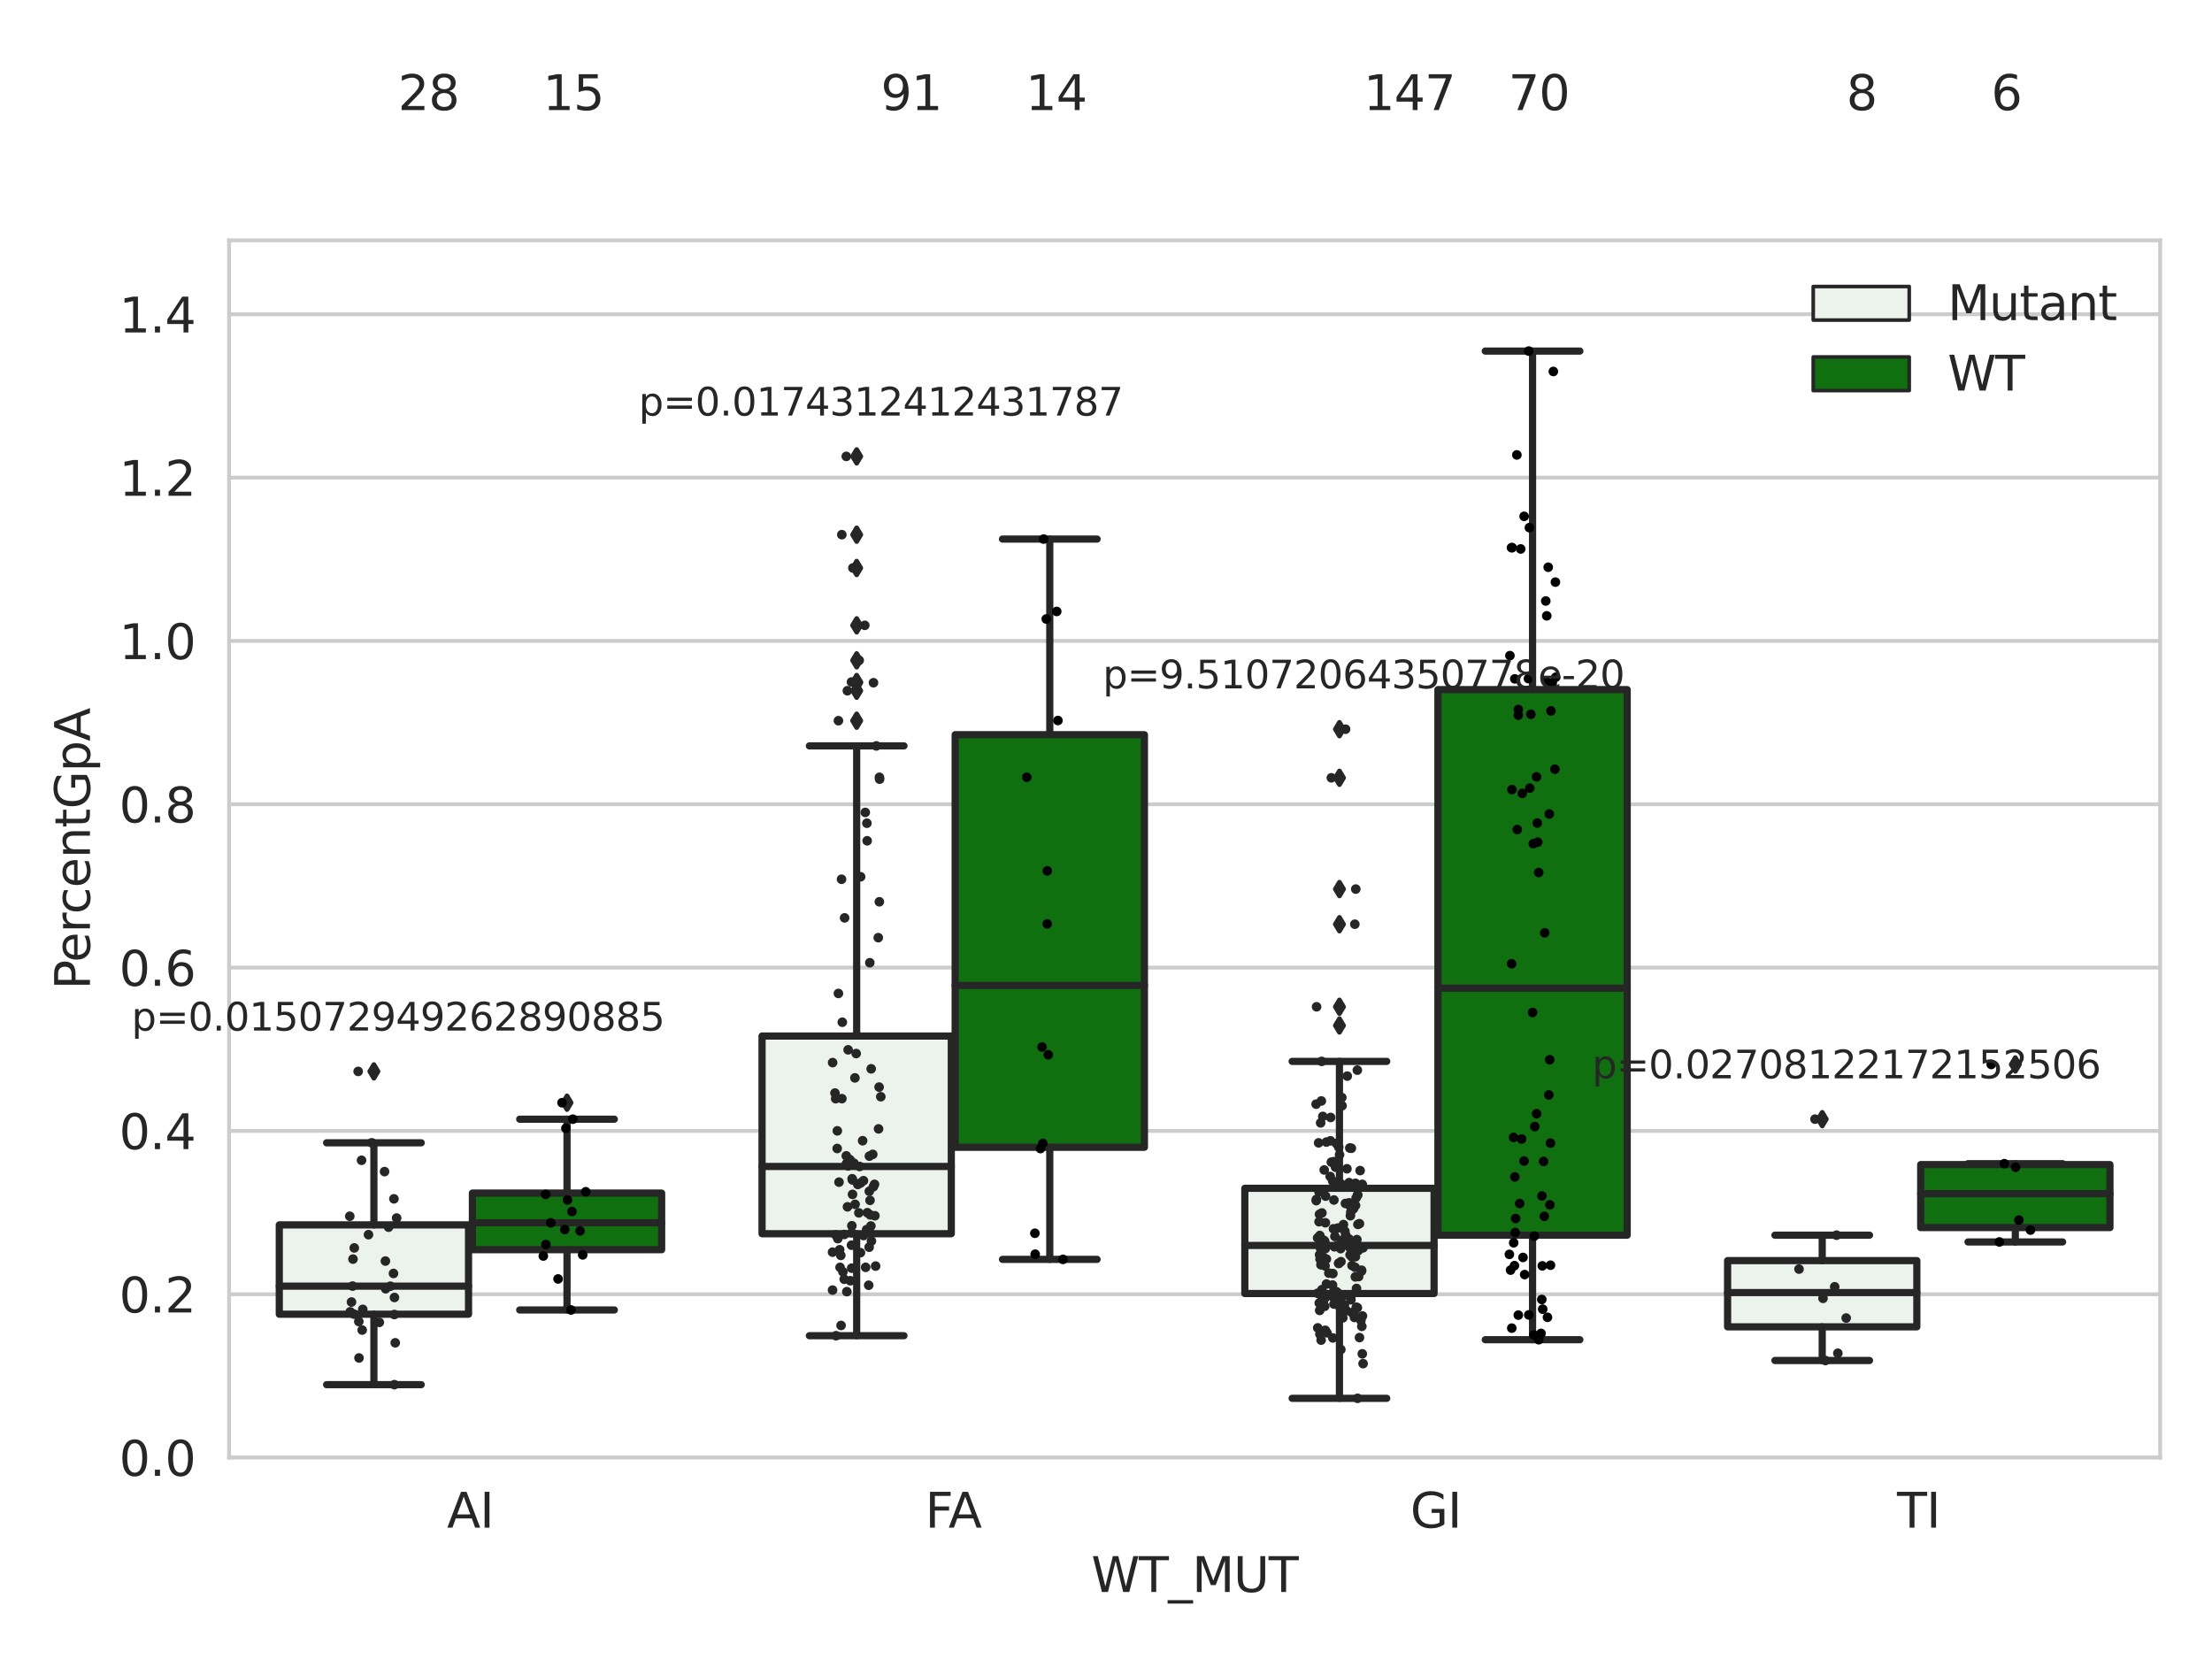 <?xml version="1.0" encoding="utf-8" standalone="no"?>
<!DOCTYPE svg PUBLIC "-//W3C//DTD SVG 1.1//EN"
  "http://www.w3.org/Graphics/SVG/1.1/DTD/svg11.dtd">
<svg xmlns:xlink="http://www.w3.org/1999/xlink" width="460.8pt" height="345.6pt" viewBox="0 0 460.8 345.6" xmlns="http://www.w3.org/2000/svg" version="1.1">
 <defs>
  <style type="text/css">*{stroke-linejoin: round; stroke-linecap: butt}</style>
 </defs>
 <g id="figure_1">
  <g id="patch_1">
   <path d="M 0 345.6 
L 460.8 345.6 
L 460.8 0 
L 0 0 
z
" style="fill: #ffffff"/>
  </g>
  <g id="axes_1">
   <g id="patch_2">
    <path d="M 47.72 303.64 
L 450 303.64 
L 450 50.085 
L 47.72 50.085 
z
" style="fill: #ffffff"/>
   </g>
   <g id="matplotlib.axis_1">
    <g id="xtick_1">
     <g id="text_1">
      <!-- AI -->
      <g style="fill: #262626" transform="translate(93.11 318.238)scale(0.1 -0.1)">
       <defs>
        <path id="DejaVuSans-41" d="M 2188 4044 
L 1331 1722 
L 3047 1722 
L 2188 4044 
z
M 1831 4666 
L 2547 4666 
L 4325 0 
L 3669 0 
L 3244 1197 
L 1141 1197 
L 716 0 
L 50 0 
L 1831 4666 
z
" transform="scale(0.016)"/>
        <path id="DejaVuSans-49" d="M 628 4666 
L 1259 4666 
L 1259 0 
L 628 0 
L 628 4666 
z
" transform="scale(0.016)"/>
       </defs>
       <use xlink:href="#DejaVuSans-41"/>
       <use xlink:href="#DejaVuSans-49" x="68.408"/>
      </g>
     </g>
    </g>
    <g id="xtick_2">
     <g id="text_2">
      <!-- FA -->
      <g style="fill: #262626" transform="translate(192.735 318.238)scale(0.1 -0.1)">
       <defs>
        <path id="DejaVuSans-46" d="M 628 4666 
L 3309 4666 
L 3309 4134 
L 1259 4134 
L 1259 2759 
L 3109 2759 
L 3109 2228 
L 1259 2228 
L 1259 0 
L 628 0 
L 628 4666 
z
" transform="scale(0.016)"/>
       </defs>
       <use xlink:href="#DejaVuSans-46"/>
       <use xlink:href="#DejaVuSans-41" x="48.395"/>
      </g>
     </g>
    </g>
    <g id="xtick_3">
     <g id="text_3">
      <!-- GI -->
      <g style="fill: #262626" transform="translate(293.796 318.238)scale(0.1 -0.1)">
       <defs>
        <path id="DejaVuSans-47" d="M 3809 666 
L 3809 1919 
L 2778 1919 
L 2778 2438 
L 4434 2438 
L 4434 434 
Q 4069 175 3628 42 
Q 3188 -91 2688 -91 
Q 1594 -91 976 548 
Q 359 1188 359 2328 
Q 359 3472 976 4111 
Q 1594 4750 2688 4750 
Q 3144 4750 3555 4637 
Q 3966 4525 4313 4306 
L 4313 3634 
Q 3963 3931 3569 4081 
Q 3175 4231 2741 4231 
Q 1884 4231 1454 3753 
Q 1025 3275 1025 2328 
Q 1025 1384 1454 906 
Q 1884 428 2741 428 
Q 3075 428 3337 486 
Q 3600 544 3809 666 
z
" transform="scale(0.016)"/>
       </defs>
       <use xlink:href="#DejaVuSans-47"/>
       <use xlink:href="#DejaVuSans-49" x="77.49"/>
      </g>
     </g>
    </g>
    <g id="xtick_4">
     <g id="text_4">
      <!-- TI -->
      <g style="fill: #262626" transform="translate(395.186 318.238)scale(0.1 -0.1)">
       <defs>
        <path id="DejaVuSans-54" d="M -19 4666 
L 3928 4666 
L 3928 4134 
L 2272 4134 
L 2272 0 
L 1638 0 
L 1638 4134 
L -19 4134 
L -19 4666 
z
" transform="scale(0.016)"/>
       </defs>
       <use xlink:href="#DejaVuSans-54"/>
       <use xlink:href="#DejaVuSans-49" x="61.084"/>
      </g>
     </g>
    </g>
    <g id="text_5">
     <!-- WT_MUT -->
     <g style="fill: #262626" transform="translate(227.335 331.638)scale(0.1 -0.1)">
      <defs>
       <path id="DejaVuSans-57" d="M 213 4666 
L 850 4666 
L 1831 722 
L 2809 4666 
L 3519 4666 
L 4500 722 
L 5478 4666 
L 6119 4666 
L 4947 0 
L 4153 0 
L 3169 4050 
L 2175 0 
L 1381 0 
L 213 4666 
z
" transform="scale(0.016)"/>
       <path id="DejaVuSans-5f" d="M 3263 -1063 
L 3263 -1509 
L -63 -1509 
L -63 -1063 
L 3263 -1063 
z
" transform="scale(0.016)"/>
       <path id="DejaVuSans-4d" d="M 628 4666 
L 1569 4666 
L 2759 1491 
L 3956 4666 
L 4897 4666 
L 4897 0 
L 4281 0 
L 4281 4097 
L 3078 897 
L 2444 897 
L 1241 4097 
L 1241 0 
L 628 0 
L 628 4666 
z
" transform="scale(0.016)"/>
       <path id="DejaVuSans-55" d="M 556 4666 
L 1191 4666 
L 1191 1831 
Q 1191 1081 1462 751 
Q 1734 422 2344 422 
Q 2950 422 3222 751 
Q 3494 1081 3494 1831 
L 3494 4666 
L 4128 4666 
L 4128 1753 
Q 4128 841 3676 375 
Q 3225 -91 2344 -91 
Q 1459 -91 1007 375 
Q 556 841 556 1753 
L 556 4666 
z
" transform="scale(0.016)"/>
      </defs>
      <use xlink:href="#DejaVuSans-57"/>
      <use xlink:href="#DejaVuSans-54" x="98.877"/>
      <use xlink:href="#DejaVuSans-5f" x="159.961"/>
      <use xlink:href="#DejaVuSans-4d" x="209.961"/>
      <use xlink:href="#DejaVuSans-55" x="296.24"/>
      <use xlink:href="#DejaVuSans-54" x="369.434"/>
     </g>
    </g>
   </g>
   <g id="matplotlib.axis_2">
    <g id="ytick_1">
     <g id="line2d_1">
      <path d="M 47.72 303.64 
L 450 303.64 
" clip-path="url(#ped449dfd29)" style="fill: none; stroke: #cccccc; stroke-width: 0.8; stroke-linecap: round"/>
     </g>
     <g id="text_6">
      <!-- 0.0 -->
      <g style="fill: #262626" transform="translate(24.817 307.439)scale(0.1 -0.1)">
       <defs>
        <path id="DejaVuSans-30" d="M 2034 4250 
Q 1547 4250 1301 3770 
Q 1056 3291 1056 2328 
Q 1056 1369 1301 889 
Q 1547 409 2034 409 
Q 2525 409 2770 889 
Q 3016 1369 3016 2328 
Q 3016 3291 2770 3770 
Q 2525 4250 2034 4250 
z
M 2034 4750 
Q 2819 4750 3233 4129 
Q 3647 3509 3647 2328 
Q 3647 1150 3233 529 
Q 2819 -91 2034 -91 
Q 1250 -91 836 529 
Q 422 1150 422 2328 
Q 422 3509 836 4129 
Q 1250 4750 2034 4750 
z
" transform="scale(0.016)"/>
        <path id="DejaVuSans-2e" d="M 684 794 
L 1344 794 
L 1344 0 
L 684 0 
L 684 794 
z
" transform="scale(0.016)"/>
       </defs>
       <use xlink:href="#DejaVuSans-30"/>
       <use xlink:href="#DejaVuSans-2e" x="63.623"/>
       <use xlink:href="#DejaVuSans-30" x="95.41"/>
      </g>
     </g>
    </g>
    <g id="ytick_2">
     <g id="line2d_2">
      <path d="M 47.72 269.614 
L 450 269.614 
" clip-path="url(#ped449dfd29)" style="fill: none; stroke: #cccccc; stroke-width: 0.8; stroke-linecap: round"/>
     </g>
     <g id="text_7">
      <!-- 0.2 -->
      <g style="fill: #262626" transform="translate(24.817 273.413)scale(0.1 -0.1)">
       <defs>
        <path id="DejaVuSans-32" d="M 1228 531 
L 3431 531 
L 3431 0 
L 469 0 
L 469 531 
Q 828 903 1448 1529 
Q 2069 2156 2228 2338 
Q 2531 2678 2651 2914 
Q 2772 3150 2772 3378 
Q 2772 3750 2511 3984 
Q 2250 4219 1831 4219 
Q 1534 4219 1204 4116 
Q 875 4013 500 3803 
L 500 4441 
Q 881 4594 1212 4672 
Q 1544 4750 1819 4750 
Q 2544 4750 2975 4387 
Q 3406 4025 3406 3419 
Q 3406 3131 3298 2873 
Q 3191 2616 2906 2266 
Q 2828 2175 2409 1742 
Q 1991 1309 1228 531 
z
" transform="scale(0.016)"/>
       </defs>
       <use xlink:href="#DejaVuSans-30"/>
       <use xlink:href="#DejaVuSans-2e" x="63.623"/>
       <use xlink:href="#DejaVuSans-32" x="95.41"/>
      </g>
     </g>
    </g>
    <g id="ytick_3">
     <g id="line2d_3">
      <path d="M 47.72 235.589 
L 450 235.589 
" clip-path="url(#ped449dfd29)" style="fill: none; stroke: #cccccc; stroke-width: 0.8; stroke-linecap: round"/>
     </g>
     <g id="text_8">
      <!-- 0.4 -->
      <g style="fill: #262626" transform="translate(24.817 239.388)scale(0.1 -0.1)">
       <defs>
        <path id="DejaVuSans-34" d="M 2419 4116 
L 825 1625 
L 2419 1625 
L 2419 4116 
z
M 2253 4666 
L 3047 4666 
L 3047 1625 
L 3713 1625 
L 3713 1100 
L 3047 1100 
L 3047 0 
L 2419 0 
L 2419 1100 
L 313 1100 
L 313 1709 
L 2253 4666 
z
" transform="scale(0.016)"/>
       </defs>
       <use xlink:href="#DejaVuSans-30"/>
       <use xlink:href="#DejaVuSans-2e" x="63.623"/>
       <use xlink:href="#DejaVuSans-34" x="95.41"/>
      </g>
     </g>
    </g>
    <g id="ytick_4">
     <g id="line2d_4">
      <path d="M 47.72 201.563 
L 450 201.563 
" clip-path="url(#ped449dfd29)" style="fill: none; stroke: #cccccc; stroke-width: 0.8; stroke-linecap: round"/>
     </g>
     <g id="text_9">
      <!-- 0.6 -->
      <g style="fill: #262626" transform="translate(24.817 205.362)scale(0.1 -0.1)">
       <defs>
        <path id="DejaVuSans-36" d="M 2113 2584 
Q 1688 2584 1439 2293 
Q 1191 2003 1191 1497 
Q 1191 994 1439 701 
Q 1688 409 2113 409 
Q 2538 409 2786 701 
Q 3034 994 3034 1497 
Q 3034 2003 2786 2293 
Q 2538 2584 2113 2584 
z
M 3366 4563 
L 3366 3988 
Q 3128 4100 2886 4159 
Q 2644 4219 2406 4219 
Q 1781 4219 1451 3797 
Q 1122 3375 1075 2522 
Q 1259 2794 1537 2939 
Q 1816 3084 2150 3084 
Q 2853 3084 3261 2657 
Q 3669 2231 3669 1497 
Q 3669 778 3244 343 
Q 2819 -91 2113 -91 
Q 1303 -91 875 529 
Q 447 1150 447 2328 
Q 447 3434 972 4092 
Q 1497 4750 2381 4750 
Q 2619 4750 2861 4703 
Q 3103 4656 3366 4563 
z
" transform="scale(0.016)"/>
       </defs>
       <use xlink:href="#DejaVuSans-30"/>
       <use xlink:href="#DejaVuSans-2e" x="63.623"/>
       <use xlink:href="#DejaVuSans-36" x="95.41"/>
      </g>
     </g>
    </g>
    <g id="ytick_5">
     <g id="line2d_5">
      <path d="M 47.72 167.537 
L 450 167.537 
" clip-path="url(#ped449dfd29)" style="fill: none; stroke: #cccccc; stroke-width: 0.8; stroke-linecap: round"/>
     </g>
     <g id="text_10">
      <!-- 0.8 -->
      <g style="fill: #262626" transform="translate(24.817 171.336)scale(0.1 -0.1)">
       <defs>
        <path id="DejaVuSans-38" d="M 2034 2216 
Q 1584 2216 1326 1975 
Q 1069 1734 1069 1313 
Q 1069 891 1326 650 
Q 1584 409 2034 409 
Q 2484 409 2743 651 
Q 3003 894 3003 1313 
Q 3003 1734 2745 1975 
Q 2488 2216 2034 2216 
z
M 1403 2484 
Q 997 2584 770 2862 
Q 544 3141 544 3541 
Q 544 4100 942 4425 
Q 1341 4750 2034 4750 
Q 2731 4750 3128 4425 
Q 3525 4100 3525 3541 
Q 3525 3141 3298 2862 
Q 3072 2584 2669 2484 
Q 3125 2378 3379 2068 
Q 3634 1759 3634 1313 
Q 3634 634 3220 271 
Q 2806 -91 2034 -91 
Q 1263 -91 848 271 
Q 434 634 434 1313 
Q 434 1759 690 2068 
Q 947 2378 1403 2484 
z
M 1172 3481 
Q 1172 3119 1398 2916 
Q 1625 2713 2034 2713 
Q 2441 2713 2670 2916 
Q 2900 3119 2900 3481 
Q 2900 3844 2670 4047 
Q 2441 4250 2034 4250 
Q 1625 4250 1398 4047 
Q 1172 3844 1172 3481 
z
" transform="scale(0.016)"/>
       </defs>
       <use xlink:href="#DejaVuSans-30"/>
       <use xlink:href="#DejaVuSans-2e" x="63.623"/>
       <use xlink:href="#DejaVuSans-38" x="95.41"/>
      </g>
     </g>
    </g>
    <g id="ytick_6">
     <g id="line2d_6">
      <path d="M 47.72 133.511 
L 450 133.511 
" clip-path="url(#ped449dfd29)" style="fill: none; stroke: #cccccc; stroke-width: 0.8; stroke-linecap: round"/>
     </g>
     <g id="text_11">
      <!-- 1.0 -->
      <g style="fill: #262626" transform="translate(24.817 137.311)scale(0.1 -0.1)">
       <defs>
        <path id="DejaVuSans-31" d="M 794 531 
L 1825 531 
L 1825 4091 
L 703 3866 
L 703 4441 
L 1819 4666 
L 2450 4666 
L 2450 531 
L 3481 531 
L 3481 0 
L 794 0 
L 794 531 
z
" transform="scale(0.016)"/>
       </defs>
       <use xlink:href="#DejaVuSans-31"/>
       <use xlink:href="#DejaVuSans-2e" x="63.623"/>
       <use xlink:href="#DejaVuSans-30" x="95.41"/>
      </g>
     </g>
    </g>
    <g id="ytick_7">
     <g id="line2d_7">
      <path d="M 47.72 99.486 
L 450 99.486 
" clip-path="url(#ped449dfd29)" style="fill: none; stroke: #cccccc; stroke-width: 0.8; stroke-linecap: round"/>
     </g>
     <g id="text_12">
      <!-- 1.2 -->
      <g style="fill: #262626" transform="translate(24.817 103.285)scale(0.1 -0.1)">
       <use xlink:href="#DejaVuSans-31"/>
       <use xlink:href="#DejaVuSans-2e" x="63.623"/>
       <use xlink:href="#DejaVuSans-32" x="95.41"/>
      </g>
     </g>
    </g>
    <g id="ytick_8">
     <g id="line2d_8">
      <path d="M 47.72 65.46 
L 450 65.46 
" clip-path="url(#ped449dfd29)" style="fill: none; stroke: #cccccc; stroke-width: 0.8; stroke-linecap: round"/>
     </g>
     <g id="text_13">
      <!-- 1.4 -->
      <g style="fill: #262626" transform="translate(24.817 69.259)scale(0.1 -0.1)">
       <use xlink:href="#DejaVuSans-31"/>
       <use xlink:href="#DejaVuSans-2e" x="63.623"/>
       <use xlink:href="#DejaVuSans-34" x="95.41"/>
      </g>
     </g>
    </g>
    <g id="text_14">
     <!-- PercentGpA -->
     <g style="fill: #262626" transform="translate(18.737 206.139)rotate(-90)scale(0.1 -0.1)">
      <defs>
       <path id="DejaVuSans-50" d="M 1259 4147 
L 1259 2394 
L 2053 2394 
Q 2494 2394 2734 2622 
Q 2975 2850 2975 3272 
Q 2975 3691 2734 3919 
Q 2494 4147 2053 4147 
L 1259 4147 
z
M 628 4666 
L 2053 4666 
Q 2838 4666 3239 4311 
Q 3641 3956 3641 3272 
Q 3641 2581 3239 2228 
Q 2838 1875 2053 1875 
L 1259 1875 
L 1259 0 
L 628 0 
L 628 4666 
z
" transform="scale(0.016)"/>
       <path id="DejaVuSans-65" d="M 3597 1894 
L 3597 1613 
L 953 1613 
Q 991 1019 1311 708 
Q 1631 397 2203 397 
Q 2534 397 2845 478 
Q 3156 559 3463 722 
L 3463 178 
Q 3153 47 2828 -22 
Q 2503 -91 2169 -91 
Q 1331 -91 842 396 
Q 353 884 353 1716 
Q 353 2575 817 3079 
Q 1281 3584 2069 3584 
Q 2775 3584 3186 3129 
Q 3597 2675 3597 1894 
z
M 3022 2063 
Q 3016 2534 2758 2815 
Q 2500 3097 2075 3097 
Q 1594 3097 1305 2825 
Q 1016 2553 972 2059 
L 3022 2063 
z
" transform="scale(0.016)"/>
       <path id="DejaVuSans-72" d="M 2631 2963 
Q 2534 3019 2420 3045 
Q 2306 3072 2169 3072 
Q 1681 3072 1420 2755 
Q 1159 2438 1159 1844 
L 1159 0 
L 581 0 
L 581 3500 
L 1159 3500 
L 1159 2956 
Q 1341 3275 1631 3429 
Q 1922 3584 2338 3584 
Q 2397 3584 2469 3576 
Q 2541 3569 2628 3553 
L 2631 2963 
z
" transform="scale(0.016)"/>
       <path id="DejaVuSans-63" d="M 3122 3366 
L 3122 2828 
Q 2878 2963 2633 3030 
Q 2388 3097 2138 3097 
Q 1578 3097 1268 2742 
Q 959 2388 959 1747 
Q 959 1106 1268 751 
Q 1578 397 2138 397 
Q 2388 397 2633 464 
Q 2878 531 3122 666 
L 3122 134 
Q 2881 22 2623 -34 
Q 2366 -91 2075 -91 
Q 1284 -91 818 406 
Q 353 903 353 1747 
Q 353 2603 823 3093 
Q 1294 3584 2113 3584 
Q 2378 3584 2631 3529 
Q 2884 3475 3122 3366 
z
" transform="scale(0.016)"/>
       <path id="DejaVuSans-6e" d="M 3513 2113 
L 3513 0 
L 2938 0 
L 2938 2094 
Q 2938 2591 2744 2837 
Q 2550 3084 2163 3084 
Q 1697 3084 1428 2787 
Q 1159 2491 1159 1978 
L 1159 0 
L 581 0 
L 581 3500 
L 1159 3500 
L 1159 2956 
Q 1366 3272 1645 3428 
Q 1925 3584 2291 3584 
Q 2894 3584 3203 3211 
Q 3513 2838 3513 2113 
z
" transform="scale(0.016)"/>
       <path id="DejaVuSans-74" d="M 1172 4494 
L 1172 3500 
L 2356 3500 
L 2356 3053 
L 1172 3053 
L 1172 1153 
Q 1172 725 1289 603 
Q 1406 481 1766 481 
L 2356 481 
L 2356 0 
L 1766 0 
Q 1100 0 847 248 
Q 594 497 594 1153 
L 594 3053 
L 172 3053 
L 172 3500 
L 594 3500 
L 594 4494 
L 1172 4494 
z
" transform="scale(0.016)"/>
       <path id="DejaVuSans-70" d="M 1159 525 
L 1159 -1331 
L 581 -1331 
L 581 3500 
L 1159 3500 
L 1159 2969 
Q 1341 3281 1617 3432 
Q 1894 3584 2278 3584 
Q 2916 3584 3314 3078 
Q 3713 2572 3713 1747 
Q 3713 922 3314 415 
Q 2916 -91 2278 -91 
Q 1894 -91 1617 61 
Q 1341 213 1159 525 
z
M 3116 1747 
Q 3116 2381 2855 2742 
Q 2594 3103 2138 3103 
Q 1681 3103 1420 2742 
Q 1159 2381 1159 1747 
Q 1159 1113 1420 752 
Q 1681 391 2138 391 
Q 2594 391 2855 752 
Q 3116 1113 3116 1747 
z
" transform="scale(0.016)"/>
      </defs>
      <use xlink:href="#DejaVuSans-50"/>
      <use xlink:href="#DejaVuSans-65" x="56.678"/>
      <use xlink:href="#DejaVuSans-72" x="118.201"/>
      <use xlink:href="#DejaVuSans-63" x="157.064"/>
      <use xlink:href="#DejaVuSans-65" x="212.045"/>
      <use xlink:href="#DejaVuSans-6e" x="273.568"/>
      <use xlink:href="#DejaVuSans-74" x="336.947"/>
      <use xlink:href="#DejaVuSans-47" x="376.156"/>
      <use xlink:href="#DejaVuSans-70" x="453.646"/>
      <use xlink:href="#DejaVuSans-41" x="517.123"/>
     </g>
    </g>
   </g>
   <g id="patch_3">
    <path d="M 58.179 273.776 
L 97.603 273.776 
L 97.603 255.166 
L 58.179 255.166 
L 58.179 273.776 
z
" clip-path="url(#ped449dfd29)" style="fill: #ecf2ec; stroke: #262626; stroke-width: 1.5; stroke-linejoin: miter"/>
   </g>
   <g id="patch_4">
    <path d="M 98.407 260.332 
L 137.831 260.332 
L 137.831 248.543 
L 98.407 248.543 
L 98.407 260.332 
z
" clip-path="url(#ped449dfd29)" style="fill: #107010; stroke: #262626; stroke-width: 1.5; stroke-linejoin: miter"/>
   </g>
   <g id="patch_5">
    <path d="M 158.749 257.009 
L 198.173 257.009 
L 198.173 215.822 
L 158.749 215.822 
L 158.749 257.009 
z
" clip-path="url(#ped449dfd29)" style="fill: #ecf2ec; stroke: #262626; stroke-width: 1.5; stroke-linejoin: miter"/>
   </g>
   <g id="patch_6">
    <path d="M 198.977 238.995 
L 238.401 238.995 
L 238.401 153.051 
L 198.977 153.051 
L 198.977 238.995 
z
" clip-path="url(#ped449dfd29)" style="fill: #107010; stroke: #262626; stroke-width: 1.5; stroke-linejoin: miter"/>
   </g>
   <g id="patch_7">
    <path d="M 259.319 269.468 
L 298.743 269.468 
L 298.743 247.547 
L 259.319 247.547 
L 259.319 269.468 
z
" clip-path="url(#ped449dfd29)" style="fill: #ecf2ec; stroke: #262626; stroke-width: 1.5; stroke-linejoin: miter"/>
   </g>
   <g id="patch_8">
    <path d="M 299.547 257.313 
L 338.971 257.313 
L 338.971 143.661 
L 299.547 143.661 
L 299.547 257.313 
z
" clip-path="url(#ped449dfd29)" style="fill: #107010; stroke: #262626; stroke-width: 1.5; stroke-linejoin: miter"/>
   </g>
   <g id="patch_9">
    <path d="M 359.889 276.405 
L 399.313 276.405 
L 399.313 262.609 
L 359.889 262.609 
L 359.889 276.405 
z
" clip-path="url(#ped449dfd29)" style="fill: #ecf2ec; stroke: #262626; stroke-width: 1.5; stroke-linejoin: miter"/>
   </g>
   <g id="patch_10">
    <path d="M 400.117 255.73 
L 439.541 255.73 
L 439.541 242.6 
L 400.117 242.6 
L 400.117 255.73 
z
" clip-path="url(#ped449dfd29)" style="fill: #107010; stroke: #262626; stroke-width: 1.5; stroke-linejoin: miter"/>
   </g>
   <g id="patch_11">
    <path d="M 98.005 303.64 
L 98.005 303.64 
L 98.005 303.64 
L 98.005 303.64 
z
" clip-path="url(#ped449dfd29)" style="fill: #ecf2ec; stroke: #262626; stroke-width: 0.75; stroke-linejoin: miter"/>
   </g>
   <g id="patch_12">
    <path d="M 98.005 303.64 
L 98.005 303.64 
L 98.005 303.64 
L 98.005 303.64 
z
" clip-path="url(#ped449dfd29)" style="fill: #107010; stroke: #262626; stroke-width: 0.75; stroke-linejoin: miter"/>
   </g>
   <g id="PathCollection_1"/>
   <g id="PathCollection_2"/>
   <g id="line2d_9">
    <path d="M 77.891 273.776 
L 77.891 288.453 
" clip-path="url(#ped449dfd29)" style="fill: none; stroke: #262626; stroke-width: 1.5; stroke-linecap: round"/>
   </g>
   <g id="line2d_10">
    <path d="M 77.891 255.166 
L 77.891 238.07 
" clip-path="url(#ped449dfd29)" style="fill: none; stroke: #262626; stroke-width: 1.5; stroke-linecap: round"/>
   </g>
   <g id="line2d_11">
    <path d="M 68.035 288.453 
L 87.747 288.453 
" clip-path="url(#ped449dfd29)" style="fill: none; stroke: #262626; stroke-width: 1.5; stroke-linecap: round"/>
   </g>
   <g id="line2d_12">
    <path d="M 68.035 238.07 
L 87.747 238.07 
" clip-path="url(#ped449dfd29)" style="fill: none; stroke: #262626; stroke-width: 1.5; stroke-linecap: round"/>
   </g>
   <g id="line2d_13">
    <defs>
     <path id="mc64e2ec183" d="M -0 1.414 
L 0.849 0 
L 0 -1.414 
L -0.849 -0 
z
" style="stroke: #262626; stroke-linejoin: miter"/>
    </defs>
    <g clip-path="url(#ped449dfd29)">
     <use xlink:href="#mc64e2ec183" x="77.891" y="223.193" style="fill: #262626; stroke: #262626; stroke-linejoin: miter"/>
    </g>
   </g>
   <g id="line2d_14">
    <path d="M 118.119 260.332 
L 118.119 272.89 
" clip-path="url(#ped449dfd29)" style="fill: none; stroke: #262626; stroke-width: 1.5; stroke-linecap: round"/>
   </g>
   <g id="line2d_15">
    <path d="M 118.119 248.543 
L 118.119 233.148 
" clip-path="url(#ped449dfd29)" style="fill: none; stroke: #262626; stroke-width: 1.5; stroke-linecap: round"/>
   </g>
   <g id="line2d_16">
    <path d="M 108.263 272.89 
L 127.975 272.89 
" clip-path="url(#ped449dfd29)" style="fill: none; stroke: #262626; stroke-width: 1.5; stroke-linecap: round"/>
   </g>
   <g id="line2d_17">
    <path d="M 108.263 233.148 
L 127.975 233.148 
" clip-path="url(#ped449dfd29)" style="fill: none; stroke: #262626; stroke-width: 1.5; stroke-linecap: round"/>
   </g>
   <g id="line2d_18">
    <g clip-path="url(#ped449dfd29)">
     <use xlink:href="#mc64e2ec183" x="118.119" y="229.714" style="fill: #262626; stroke: #262626; stroke-linejoin: miter"/>
    </g>
   </g>
   <g id="line2d_19">
    <path d="M 178.461 257.009 
L 178.461 278.255 
" clip-path="url(#ped449dfd29)" style="fill: none; stroke: #262626; stroke-width: 1.5; stroke-linecap: round"/>
   </g>
   <g id="line2d_20">
    <path d="M 178.461 215.822 
L 178.461 155.385 
" clip-path="url(#ped449dfd29)" style="fill: none; stroke: #262626; stroke-width: 1.5; stroke-linecap: round"/>
   </g>
   <g id="line2d_21">
    <path d="M 168.605 278.255 
L 188.317 278.255 
" clip-path="url(#ped449dfd29)" style="fill: none; stroke: #262626; stroke-width: 1.5; stroke-linecap: round"/>
   </g>
   <g id="line2d_22">
    <path d="M 168.605 155.385 
L 188.317 155.385 
" clip-path="url(#ped449dfd29)" style="fill: none; stroke: #262626; stroke-width: 1.5; stroke-linecap: round"/>
   </g>
   <g id="line2d_23">
    <g clip-path="url(#ped449dfd29)">
     <use xlink:href="#mc64e2ec183" x="178.461" y="118.322" style="fill: #262626; stroke: #262626; stroke-linejoin: miter"/>
     <use xlink:href="#mc64e2ec183" x="178.461" y="137.562" style="fill: #262626; stroke: #262626; stroke-linejoin: miter"/>
     <use xlink:href="#mc64e2ec183" x="178.461" y="111.383" style="fill: #262626; stroke: #262626; stroke-linejoin: miter"/>
     <use xlink:href="#mc64e2ec183" x="178.461" y="142.223" style="fill: #262626; stroke: #262626; stroke-linejoin: miter"/>
     <use xlink:href="#mc64e2ec183" x="178.461" y="150.134" style="fill: #262626; stroke: #262626; stroke-linejoin: miter"/>
     <use xlink:href="#mc64e2ec183" x="178.461" y="142.077" style="fill: #262626; stroke: #262626; stroke-linejoin: miter"/>
     <use xlink:href="#mc64e2ec183" x="178.461" y="130.271" style="fill: #262626; stroke: #262626; stroke-linejoin: miter"/>
     <use xlink:href="#mc64e2ec183" x="178.461" y="143.893" style="fill: #262626; stroke: #262626; stroke-linejoin: miter"/>
     <use xlink:href="#mc64e2ec183" x="178.461" y="95.072" style="fill: #262626; stroke: #262626; stroke-linejoin: miter"/>
    </g>
   </g>
   <g id="line2d_24">
    <path d="M 218.689 238.995 
L 218.689 262.35 
" clip-path="url(#ped449dfd29)" style="fill: none; stroke: #262626; stroke-width: 1.5; stroke-linecap: round"/>
   </g>
   <g id="line2d_25">
    <path d="M 218.689 153.051 
L 218.689 112.297 
" clip-path="url(#ped449dfd29)" style="fill: none; stroke: #262626; stroke-width: 1.5; stroke-linecap: round"/>
   </g>
   <g id="line2d_26">
    <path d="M 208.833 262.35 
L 228.545 262.35 
" clip-path="url(#ped449dfd29)" style="fill: none; stroke: #262626; stroke-width: 1.5; stroke-linecap: round"/>
   </g>
   <g id="line2d_27">
    <path d="M 208.833 112.297 
L 228.545 112.297 
" clip-path="url(#ped449dfd29)" style="fill: none; stroke: #262626; stroke-width: 1.5; stroke-linecap: round"/>
   </g>
   <g id="line2d_28"/>
   <g id="line2d_29">
    <path d="M 279.031 269.468 
L 279.031 291.295 
" clip-path="url(#ped449dfd29)" style="fill: none; stroke: #262626; stroke-width: 1.5; stroke-linecap: round"/>
   </g>
   <g id="line2d_30">
    <path d="M 279.031 247.547 
L 279.031 221.105 
" clip-path="url(#ped449dfd29)" style="fill: none; stroke: #262626; stroke-width: 1.5; stroke-linecap: round"/>
   </g>
   <g id="line2d_31">
    <path d="M 269.175 291.295 
L 288.887 291.295 
" clip-path="url(#ped449dfd29)" style="fill: none; stroke: #262626; stroke-width: 1.5; stroke-linecap: round"/>
   </g>
   <g id="line2d_32">
    <path d="M 269.175 221.105 
L 288.887 221.105 
" clip-path="url(#ped449dfd29)" style="fill: none; stroke: #262626; stroke-width: 1.5; stroke-linecap: round"/>
   </g>
   <g id="line2d_33">
    <g clip-path="url(#ped449dfd29)">
     <use xlink:href="#mc64e2ec183" x="279.031" y="162.031" style="fill: #262626; stroke: #262626; stroke-linejoin: miter"/>
     <use xlink:href="#mc64e2ec183" x="279.031" y="209.732" style="fill: #262626; stroke: #262626; stroke-linejoin: miter"/>
     <use xlink:href="#mc64e2ec183" x="279.031" y="151.904" style="fill: #262626; stroke: #262626; stroke-linejoin: miter"/>
     <use xlink:href="#mc64e2ec183" x="279.031" y="213.634" style="fill: #262626; stroke: #262626; stroke-linejoin: miter"/>
     <use xlink:href="#mc64e2ec183" x="279.031" y="185.211" style="fill: #262626; stroke: #262626; stroke-linejoin: miter"/>
     <use xlink:href="#mc64e2ec183" x="279.031" y="192.53" style="fill: #262626; stroke: #262626; stroke-linejoin: miter"/>
    </g>
   </g>
   <g id="line2d_34">
    <path d="M 319.259 257.313 
L 319.259 279.086 
" clip-path="url(#ped449dfd29)" style="fill: none; stroke: #262626; stroke-width: 1.5; stroke-linecap: round"/>
   </g>
   <g id="line2d_35">
    <path d="M 319.259 143.661 
L 319.259 73.136 
" clip-path="url(#ped449dfd29)" style="fill: none; stroke: #262626; stroke-width: 1.5; stroke-linecap: round"/>
   </g>
   <g id="line2d_36">
    <path d="M 309.403 279.086 
L 329.115 279.086 
" clip-path="url(#ped449dfd29)" style="fill: none; stroke: #262626; stroke-width: 1.5; stroke-linecap: round"/>
   </g>
   <g id="line2d_37">
    <path d="M 309.403 73.136 
L 329.115 73.136 
" clip-path="url(#ped449dfd29)" style="fill: none; stroke: #262626; stroke-width: 1.5; stroke-linecap: round"/>
   </g>
   <g id="line2d_38"/>
   <g id="line2d_39">
    <path d="M 379.601 276.405 
L 379.601 283.417 
" clip-path="url(#ped449dfd29)" style="fill: none; stroke: #262626; stroke-width: 1.5; stroke-linecap: round"/>
   </g>
   <g id="line2d_40">
    <path d="M 379.601 262.609 
L 379.601 257.309 
" clip-path="url(#ped449dfd29)" style="fill: none; stroke: #262626; stroke-width: 1.5; stroke-linecap: round"/>
   </g>
   <g id="line2d_41">
    <path d="M 369.745 283.417 
L 389.457 283.417 
" clip-path="url(#ped449dfd29)" style="fill: none; stroke: #262626; stroke-width: 1.5; stroke-linecap: round"/>
   </g>
   <g id="line2d_42">
    <path d="M 369.745 257.309 
L 389.457 257.309 
" clip-path="url(#ped449dfd29)" style="fill: none; stroke: #262626; stroke-width: 1.5; stroke-linecap: round"/>
   </g>
   <g id="line2d_43">
    <g clip-path="url(#ped449dfd29)">
     <use xlink:href="#mc64e2ec183" x="379.601" y="233.138" style="fill: #262626; stroke: #262626; stroke-linejoin: miter"/>
    </g>
   </g>
   <g id="line2d_44">
    <path d="M 419.829 255.73 
L 419.829 258.722 
" clip-path="url(#ped449dfd29)" style="fill: none; stroke: #262626; stroke-width: 1.5; stroke-linecap: round"/>
   </g>
   <g id="line2d_45">
    <path d="M 419.829 242.6 
L 419.829 242.416 
" clip-path="url(#ped449dfd29)" style="fill: none; stroke: #262626; stroke-width: 1.5; stroke-linecap: round"/>
   </g>
   <g id="line2d_46">
    <path d="M 409.973 258.722 
L 429.685 258.722 
" clip-path="url(#ped449dfd29)" style="fill: none; stroke: #262626; stroke-width: 1.5; stroke-linecap: round"/>
   </g>
   <g id="line2d_47">
    <path d="M 409.973 242.416 
L 429.685 242.416 
" clip-path="url(#ped449dfd29)" style="fill: none; stroke: #262626; stroke-width: 1.5; stroke-linecap: round"/>
   </g>
   <g id="line2d_48">
    <g clip-path="url(#ped449dfd29)">
     <use xlink:href="#mc64e2ec183" x="419.829" y="221.747" style="fill: #262626; stroke: #262626; stroke-linejoin: miter"/>
    </g>
   </g>
   <g id="line2d_49">
    <path d="M 58.179 267.929 
L 97.603 267.929 
" clip-path="url(#ped449dfd29)" style="fill: none; stroke: #262626; stroke-width: 1.5; stroke-linecap: round"/>
   </g>
   <g id="line2d_50">
    <path d="M 98.407 254.732 
L 137.831 254.732 
" clip-path="url(#ped449dfd29)" style="fill: none; stroke: #262626; stroke-width: 1.5; stroke-linecap: round"/>
   </g>
   <g id="line2d_51">
    <path d="M 158.749 242.998 
L 198.173 242.998 
" clip-path="url(#ped449dfd29)" style="fill: none; stroke: #262626; stroke-width: 1.5; stroke-linecap: round"/>
   </g>
   <g id="line2d_52">
    <path d="M 198.977 205.285 
L 238.401 205.285 
" clip-path="url(#ped449dfd29)" style="fill: none; stroke: #262626; stroke-width: 1.5; stroke-linecap: round"/>
   </g>
   <g id="line2d_53">
    <path d="M 259.319 259.452 
L 298.743 259.452 
" clip-path="url(#ped449dfd29)" style="fill: none; stroke: #262626; stroke-width: 1.5; stroke-linecap: round"/>
   </g>
   <g id="line2d_54">
    <path d="M 299.547 205.846 
L 338.971 205.846 
" clip-path="url(#ped449dfd29)" style="fill: none; stroke: #262626; stroke-width: 1.5; stroke-linecap: round"/>
   </g>
   <g id="line2d_55">
    <path d="M 359.889 269.263 
L 399.313 269.263 
" clip-path="url(#ped449dfd29)" style="fill: none; stroke: #262626; stroke-width: 1.5; stroke-linecap: round"/>
   </g>
   <g id="line2d_56">
    <path d="M 400.117 248.66 
L 439.541 248.66 
" clip-path="url(#ped449dfd29)" style="fill: none; stroke: #262626; stroke-width: 1.5; stroke-linecap: round"/>
   </g>
   <g id="patch_13">
    <path d="M 47.72 303.64 
L 47.72 50.085 
" style="fill: none; stroke: #cccccc; stroke-width: 0.8; stroke-linejoin: miter; stroke-linecap: square"/>
   </g>
   <g id="patch_14">
    <path d="M 450 303.64 
L 450 50.085 
" style="fill: none; stroke: #cccccc; stroke-width: 0.8; stroke-linejoin: miter; stroke-linecap: square"/>
   </g>
   <g id="patch_15">
    <path d="M 47.72 303.64 
L 450 303.64 
" style="fill: none; stroke: #cccccc; stroke-width: 0.8; stroke-linejoin: miter; stroke-linecap: square"/>
   </g>
   <g id="patch_16">
    <path d="M 47.72 50.085 
L 450 50.085 
" style="fill: none; stroke: #cccccc; stroke-width: 0.8; stroke-linejoin: miter; stroke-linecap: square"/>
   </g>
   <g id="PathCollection_3">
    <defs>
     <path id="C0_0_b8f56b9dc6" d="M 0 1 
C 0.265 1 0.52 0.895 0.707 0.707 
C 0.895 0.52 1 0.265 1 -0 
C 1 -0.265 0.895 -0.52 0.707 -0.707 
C 0.52 -0.895 0.265 -1 0 -1 
C -0.265 -1 -0.52 -0.895 -0.707 -0.707 
C -0.895 -0.52 -1 -0.265 -1 0 
C -1 0.265 -0.895 0.52 -0.707 0.707 
C -0.52 0.895 -0.265 1 0 1 
z
"/>
    </defs>
    <g clip-path="url(#ped449dfd29)">
     <use xlink:href="#C0_0_b8f56b9dc6" x="82.172" y="270.289" style="fill: #262626"/>
    </g>
    <g clip-path="url(#ped449dfd29)">
     <use xlink:href="#C0_0_b8f56b9dc6" x="73.748" y="273.755" style="fill: #262626"/>
    </g>
    <g clip-path="url(#ped449dfd29)">
     <use xlink:href="#C0_0_b8f56b9dc6" x="79.021" y="275.47" style="fill: #262626"/>
    </g>
    <g clip-path="url(#ped449dfd29)">
     <use xlink:href="#C0_0_b8f56b9dc6" x="82.153" y="273.84" style="fill: #262626"/>
    </g>
    <g clip-path="url(#ped449dfd29)">
     <use xlink:href="#C0_0_b8f56b9dc6" x="77.445" y="238.07" style="fill: #262626"/>
    </g>
    <g clip-path="url(#ped449dfd29)">
     <use xlink:href="#C0_0_b8f56b9dc6" x="76.764" y="257.204" style="fill: #262626"/>
    </g>
    <g clip-path="url(#ped449dfd29)">
     <use xlink:href="#C0_0_b8f56b9dc6" x="72.866" y="253.365" style="fill: #262626"/>
    </g>
    <g clip-path="url(#ped449dfd29)">
     <use xlink:href="#C0_0_b8f56b9dc6" x="80.286" y="262.701" style="fill: #262626"/>
    </g>
    <g clip-path="url(#ped449dfd29)">
     <use xlink:href="#C0_0_b8f56b9dc6" x="74.788" y="282.887" style="fill: #262626"/>
    </g>
    <g clip-path="url(#ped449dfd29)">
     <use xlink:href="#C0_0_b8f56b9dc6" x="73.53" y="262.291" style="fill: #262626"/>
    </g>
    <g clip-path="url(#ped449dfd29)">
     <use xlink:href="#C0_0_b8f56b9dc6" x="73.221" y="271.238" style="fill: #262626"/>
    </g>
    <g clip-path="url(#ped449dfd29)">
     <use xlink:href="#C0_0_b8f56b9dc6" x="82.062" y="249.74" style="fill: #262626"/>
    </g>
    <g clip-path="url(#ped449dfd29)">
     <use xlink:href="#C0_0_b8f56b9dc6" x="82.338" y="279.733" style="fill: #262626"/>
    </g>
    <g clip-path="url(#ped449dfd29)">
     <use xlink:href="#C0_0_b8f56b9dc6" x="81.322" y="267.943" style="fill: #262626"/>
    </g>
    <g clip-path="url(#ped449dfd29)">
     <use xlink:href="#C0_0_b8f56b9dc6" x="80.338" y="268.472" style="fill: #262626"/>
    </g>
    <g clip-path="url(#ped449dfd29)">
     <use xlink:href="#C0_0_b8f56b9dc6" x="75.571" y="272.766" style="fill: #262626"/>
    </g>
    <g clip-path="url(#ped449dfd29)">
     <use xlink:href="#C0_0_b8f56b9dc6" x="81.97" y="265.283" style="fill: #262626"/>
    </g>
    <g clip-path="url(#ped449dfd29)">
     <use xlink:href="#C0_0_b8f56b9dc6" x="74.61" y="223.193" style="fill: #262626"/>
    </g>
    <g clip-path="url(#ped449dfd29)">
     <use xlink:href="#C0_0_b8f56b9dc6" x="74.746" y="275.295" style="fill: #262626"/>
    </g>
    <g clip-path="url(#ped449dfd29)">
     <use xlink:href="#C0_0_b8f56b9dc6" x="75.317" y="241.709" style="fill: #262626"/>
    </g>
    <g clip-path="url(#ped449dfd29)">
     <use xlink:href="#C0_0_b8f56b9dc6" x="80.95" y="255.643" style="fill: #262626"/>
    </g>
    <g clip-path="url(#ped449dfd29)">
     <use xlink:href="#C0_0_b8f56b9dc6" x="73.801" y="259.963" style="fill: #262626"/>
    </g>
    <g clip-path="url(#ped449dfd29)">
     <use xlink:href="#C0_0_b8f56b9dc6" x="82.625" y="253.736" style="fill: #262626"/>
    </g>
    <g clip-path="url(#ped449dfd29)">
     <use xlink:href="#C0_0_b8f56b9dc6" x="73.451" y="267.916" style="fill: #262626"/>
    </g>
    <g clip-path="url(#ped449dfd29)">
     <use xlink:href="#C0_0_b8f56b9dc6" x="82.146" y="288.453" style="fill: #262626"/>
    </g>
    <g clip-path="url(#ped449dfd29)">
     <use xlink:href="#C0_0_b8f56b9dc6" x="75.451" y="277.074" style="fill: #262626"/>
    </g>
    <g clip-path="url(#ped449dfd29)">
     <use xlink:href="#C0_0_b8f56b9dc6" x="72.958" y="273.271" style="fill: #262626"/>
    </g>
    <g clip-path="url(#ped449dfd29)">
     <use xlink:href="#C0_0_b8f56b9dc6" x="80.108" y="244.067" style="fill: #262626"/>
    </g>
   </g>
   <g id="PathCollection_4">
    <defs>
     <path id="C1_0_d9d5f0d34e" d="M 0 1 
C 0.265 1 0.52 0.895 0.707 0.707 
C 0.895 0.52 1 0.265 1 -0 
C 1 -0.265 0.895 -0.52 0.707 -0.707 
C 0.52 -0.895 0.265 -1 0 -1 
C -0.265 -1 -0.52 -0.895 -0.707 -0.707 
C -0.895 -0.52 -1 -0.265 -1 0 
C -1 0.265 -0.895 0.52 -0.707 0.707 
C -0.52 0.895 -0.265 1 0 1 
z
"/>
    </defs>
    <g clip-path="url(#ped449dfd29)">
     <use xlink:href="#C1_0_d9d5f0d34e" x="121.388" y="261.414"/>
    </g>
    <g clip-path="url(#ped449dfd29)">
     <use xlink:href="#C1_0_d9d5f0d34e" x="117.076" y="229.714"/>
    </g>
    <g clip-path="url(#ped449dfd29)">
     <use xlink:href="#C1_0_d9d5f0d34e" x="116.256" y="266.427"/>
    </g>
    <g clip-path="url(#ped449dfd29)">
     <use xlink:href="#C1_0_d9d5f0d34e" x="113.183" y="261.647"/>
    </g>
    <g clip-path="url(#ped449dfd29)">
     <use xlink:href="#C1_0_d9d5f0d34e" x="122.028" y="248.261"/>
    </g>
    <g clip-path="url(#ped449dfd29)">
     <use xlink:href="#C1_0_d9d5f0d34e" x="117.651" y="256.136"/>
    </g>
    <g clip-path="url(#ped449dfd29)">
     <use xlink:href="#C1_0_d9d5f0d34e" x="113.717" y="259.25"/>
    </g>
    <g clip-path="url(#ped449dfd29)">
     <use xlink:href="#C1_0_d9d5f0d34e" x="117.888" y="235.037"/>
    </g>
    <g clip-path="url(#ped449dfd29)">
     <use xlink:href="#C1_0_d9d5f0d34e" x="113.677" y="248.826"/>
    </g>
    <g clip-path="url(#ped449dfd29)">
     <use xlink:href="#C1_0_d9d5f0d34e" x="120.839" y="256.415"/>
    </g>
    <g clip-path="url(#ped449dfd29)">
     <use xlink:href="#C1_0_d9d5f0d34e" x="118.218" y="249.975"/>
    </g>
    <g clip-path="url(#ped449dfd29)">
     <use xlink:href="#C1_0_d9d5f0d34e" x="119.334" y="233.148"/>
    </g>
    <g clip-path="url(#ped449dfd29)">
     <use xlink:href="#C1_0_d9d5f0d34e" x="119.154" y="252.378"/>
    </g>
    <g clip-path="url(#ped449dfd29)">
     <use xlink:href="#C1_0_d9d5f0d34e" x="118.956" y="272.89"/>
    </g>
    <g clip-path="url(#ped449dfd29)">
     <use xlink:href="#C1_0_d9d5f0d34e" x="114.744" y="254.732"/>
    </g>
   </g>
   <g id="PathCollection_5">
    <defs>
     <path id="C2_0_0b309e5db6" d="M 0 1 
C 0.265 1 0.52 0.895 0.707 0.707 
C 0.895 0.52 1 0.265 1 -0 
C 1 -0.265 0.895 -0.52 0.707 -0.707 
C 0.52 -0.895 0.265 -1 0 -1 
C -0.265 -1 -0.52 -0.895 -0.707 -0.707 
C -0.895 -0.52 -1 -0.265 -1 0 
C -1 0.265 -0.895 0.52 -0.707 0.707 
C -0.52 0.895 -0.265 1 0 1 
z
"/>
    </defs>
    <g clip-path="url(#ped449dfd29)">
     <use xlink:href="#C2_0_0b309e5db6" x="179.876" y="245.963" style="fill: #262626"/>
    </g>
    <g clip-path="url(#ped449dfd29)">
     <use xlink:href="#C2_0_0b309e5db6" x="177.671" y="118.322" style="fill: #262626"/>
    </g>
    <g clip-path="url(#ped449dfd29)">
     <use xlink:href="#C2_0_0b309e5db6" x="176.543" y="251.405" style="fill: #262626"/>
    </g>
    <g clip-path="url(#ped449dfd29)">
     <use xlink:href="#C2_0_0b309e5db6" x="181.481" y="222.655" style="fill: #262626"/>
    </g>
    <g clip-path="url(#ped449dfd29)">
     <use xlink:href="#C2_0_0b309e5db6" x="174.168" y="278.255" style="fill: #262626"/>
    </g>
    <g clip-path="url(#ped449dfd29)">
     <use xlink:href="#C2_0_0b309e5db6" x="177.42" y="256.803" style="fill: #262626"/>
    </g>
    <g clip-path="url(#ped449dfd29)">
     <use xlink:href="#C2_0_0b309e5db6" x="181.417" y="255.396" style="fill: #262626"/>
    </g>
    <g clip-path="url(#ped449dfd29)">
     <use xlink:href="#C2_0_0b309e5db6" x="175.153" y="261.523" style="fill: #262626"/>
    </g>
    <g clip-path="url(#ped449dfd29)">
     <use xlink:href="#C2_0_0b309e5db6" x="177.112" y="241.763" style="fill: #262626"/>
    </g>
    <g clip-path="url(#ped449dfd29)">
     <use xlink:href="#C2_0_0b309e5db6" x="183.136" y="226.462" style="fill: #262626"/>
    </g>
    <g clip-path="url(#ped449dfd29)">
     <use xlink:href="#C2_0_0b309e5db6" x="183.019" y="235.167" style="fill: #262626"/>
    </g>
    <g clip-path="url(#ped449dfd29)">
     <use xlink:href="#C2_0_0b309e5db6" x="178.917" y="252.659" style="fill: #262626"/>
    </g>
    <g clip-path="url(#ped449dfd29)">
     <use xlink:href="#C2_0_0b309e5db6" x="181.536" y="258.536" style="fill: #262626"/>
    </g>
    <g clip-path="url(#ped449dfd29)">
     <use xlink:href="#C2_0_0b309e5db6" x="177.583" y="245.801" style="fill: #262626"/>
    </g>
    <g clip-path="url(#ped449dfd29)">
     <use xlink:href="#C2_0_0b309e5db6" x="177.141" y="266.802" style="fill: #262626"/>
    </g>
    <g clip-path="url(#ped449dfd29)">
     <use xlink:href="#C2_0_0b309e5db6" x="174.531" y="258.038" style="fill: #262626"/>
    </g>
    <g clip-path="url(#ped449dfd29)">
     <use xlink:href="#C2_0_0b309e5db6" x="180.965" y="267.74" style="fill: #262626"/>
    </g>
    <g clip-path="url(#ped449dfd29)">
     <use xlink:href="#C2_0_0b309e5db6" x="179.078" y="242.998" style="fill: #262626"/>
    </g>
    <g clip-path="url(#ped449dfd29)">
     <use xlink:href="#C2_0_0b309e5db6" x="175.947" y="191.21" style="fill: #262626"/>
    </g>
    <g clip-path="url(#ped449dfd29)">
     <use xlink:href="#C2_0_0b309e5db6" x="176.328" y="242.422" style="fill: #262626"/>
    </g>
    <g clip-path="url(#ped449dfd29)">
     <use xlink:href="#C2_0_0b309e5db6" x="179.893" y="257.388" style="fill: #262626"/>
    </g>
    <g clip-path="url(#ped449dfd29)">
     <use xlink:href="#C2_0_0b309e5db6" x="183.185" y="187.857" style="fill: #262626"/>
    </g>
    <g clip-path="url(#ped449dfd29)">
     <use xlink:href="#C2_0_0b309e5db6" x="176.683" y="218.697" style="fill: #262626"/>
    </g>
    <g clip-path="url(#ped449dfd29)">
     <use xlink:href="#C2_0_0b309e5db6" x="180.679" y="252.625" style="fill: #262626"/>
    </g>
    <g clip-path="url(#ped449dfd29)">
     <use xlink:href="#C2_0_0b309e5db6" x="174.087" y="228.881" style="fill: #262626"/>
    </g>
    <g clip-path="url(#ped449dfd29)">
     <use xlink:href="#C2_0_0b309e5db6" x="174.403" y="239.25" style="fill: #262626"/>
    </g>
    <g clip-path="url(#ped449dfd29)">
     <use xlink:href="#C2_0_0b309e5db6" x="182.403" y="263.749" style="fill: #262626"/>
    </g>
    <g clip-path="url(#ped449dfd29)">
     <use xlink:href="#C2_0_0b309e5db6" x="181.091" y="248.167" style="fill: #262626"/>
    </g>
    <g clip-path="url(#ped449dfd29)">
     <use xlink:href="#C2_0_0b309e5db6" x="183.485" y="228.469" style="fill: #262626"/>
    </g>
    <g clip-path="url(#ped449dfd29)">
     <use xlink:href="#C2_0_0b309e5db6" x="177.516" y="245.554" style="fill: #262626"/>
    </g>
    <g clip-path="url(#ped449dfd29)">
     <use xlink:href="#C2_0_0b309e5db6" x="175.882" y="257.162" style="fill: #262626"/>
    </g>
    <g clip-path="url(#ped449dfd29)">
     <use xlink:href="#C2_0_0b309e5db6" x="179.282" y="182.645" style="fill: #262626"/>
    </g>
    <g clip-path="url(#ped449dfd29)">
     <use xlink:href="#C2_0_0b309e5db6" x="181.239" y="250.056" style="fill: #262626"/>
    </g>
    <g clip-path="url(#ped449dfd29)">
     <use xlink:href="#C2_0_0b309e5db6" x="178.985" y="137.562" style="fill: #262626"/>
    </g>
    <g clip-path="url(#ped449dfd29)">
     <use xlink:href="#C2_0_0b309e5db6" x="180.647" y="175.153" style="fill: #262626"/>
    </g>
    <g clip-path="url(#ped449dfd29)">
     <use xlink:href="#C2_0_0b309e5db6" x="178.358" y="219.474" style="fill: #262626"/>
    </g>
    <g clip-path="url(#ped449dfd29)">
     <use xlink:href="#C2_0_0b309e5db6" x="182.178" y="246.721" style="fill: #262626"/>
    </g>
    <g clip-path="url(#ped449dfd29)">
     <use xlink:href="#C2_0_0b309e5db6" x="183.237" y="162.311" style="fill: #262626"/>
    </g>
    <g clip-path="url(#ped449dfd29)">
     <use xlink:href="#C2_0_0b309e5db6" x="182.255" y="253.264" style="fill: #262626"/>
    </g>
    <g clip-path="url(#ped449dfd29)">
     <use xlink:href="#C2_0_0b309e5db6" x="175.469" y="212.947" style="fill: #262626"/>
    </g>
    <g clip-path="url(#ped449dfd29)">
     <use xlink:href="#C2_0_0b309e5db6" x="175.005" y="264.012" style="fill: #262626"/>
    </g>
    <g clip-path="url(#ped449dfd29)">
     <use xlink:href="#C2_0_0b309e5db6" x="177.894" y="242.312" style="fill: #262626"/>
    </g>
    <g clip-path="url(#ped449dfd29)">
     <use xlink:href="#C2_0_0b309e5db6" x="180.542" y="256.151" style="fill: #262626"/>
    </g>
    <g clip-path="url(#ped449dfd29)">
     <use xlink:href="#C2_0_0b309e5db6" x="175.368" y="111.383" style="fill: #262626"/>
    </g>
    <g clip-path="url(#ped449dfd29)">
     <use xlink:href="#C2_0_0b309e5db6" x="181.964" y="142.223" style="fill: #262626"/>
    </g>
    <g clip-path="url(#ped449dfd29)">
     <use xlink:href="#C2_0_0b309e5db6" x="173.44" y="268.753" style="fill: #262626"/>
    </g>
    <g clip-path="url(#ped449dfd29)">
     <use xlink:href="#C2_0_0b309e5db6" x="177.596" y="248.811" style="fill: #262626"/>
    </g>
    <g clip-path="url(#ped449dfd29)">
     <use xlink:href="#C2_0_0b309e5db6" x="177.457" y="255.344" style="fill: #262626"/>
    </g>
    <g clip-path="url(#ped449dfd29)">
     <use xlink:href="#C2_0_0b309e5db6" x="180.253" y="169.246" style="fill: #262626"/>
    </g>
    <g clip-path="url(#ped449dfd29)">
     <use xlink:href="#C2_0_0b309e5db6" x="174.662" y="150.134" style="fill: #262626"/>
    </g>
    <g clip-path="url(#ped449dfd29)">
     <use xlink:href="#C2_0_0b309e5db6" x="182.96" y="195.331" style="fill: #262626"/>
    </g>
    <g clip-path="url(#ped449dfd29)">
     <use xlink:href="#C2_0_0b309e5db6" x="178.697" y="246.745" style="fill: #262626"/>
    </g>
    <g clip-path="url(#ped449dfd29)">
     <use xlink:href="#C2_0_0b309e5db6" x="175.376" y="228.87" style="fill: #262626"/>
    </g>
    <g clip-path="url(#ped449dfd29)">
     <use xlink:href="#C2_0_0b309e5db6" x="181.197" y="200.553" style="fill: #262626"/>
    </g>
    <g clip-path="url(#ped449dfd29)">
     <use xlink:href="#C2_0_0b309e5db6" x="181.111" y="240.848" style="fill: #262626"/>
    </g>
    <g clip-path="url(#ped449dfd29)">
     <use xlink:href="#C2_0_0b309e5db6" x="181.926" y="247.232" style="fill: #262626"/>
    </g>
    <g clip-path="url(#ped449dfd29)">
     <use xlink:href="#C2_0_0b309e5db6" x="181.285" y="256.857" style="fill: #262626"/>
    </g>
    <g clip-path="url(#ped449dfd29)">
     <use xlink:href="#C2_0_0b309e5db6" x="183.201" y="161.925" style="fill: #262626"/>
    </g>
    <g clip-path="url(#ped449dfd29)">
     <use xlink:href="#C2_0_0b309e5db6" x="176.413" y="269.073" style="fill: #262626"/>
    </g>
    <g clip-path="url(#ped449dfd29)">
     <use xlink:href="#C2_0_0b309e5db6" x="180.591" y="171.491" style="fill: #262626"/>
    </g>
    <g clip-path="url(#ped449dfd29)">
     <use xlink:href="#C2_0_0b309e5db6" x="177.377" y="142.077" style="fill: #262626"/>
    </g>
    <g clip-path="url(#ped449dfd29)">
     <use xlink:href="#C2_0_0b309e5db6" x="181.285" y="253.085" style="fill: #262626"/>
    </g>
    <g clip-path="url(#ped449dfd29)">
     <use xlink:href="#C2_0_0b309e5db6" x="181.811" y="240.477" style="fill: #262626"/>
    </g>
    <g clip-path="url(#ped449dfd29)">
     <use xlink:href="#C2_0_0b309e5db6" x="174.432" y="235.576" style="fill: #262626"/>
    </g>
    <g clip-path="url(#ped449dfd29)">
     <use xlink:href="#C2_0_0b309e5db6" x="177.021" y="241.554" style="fill: #262626"/>
    </g>
    <g clip-path="url(#ped449dfd29)">
     <use xlink:href="#C2_0_0b309e5db6" x="173.452" y="221.361" style="fill: #262626"/>
    </g>
    <g clip-path="url(#ped449dfd29)">
     <use xlink:href="#C2_0_0b309e5db6" x="179.276" y="246.432" style="fill: #262626"/>
    </g>
    <g clip-path="url(#ped449dfd29)">
     <use xlink:href="#C2_0_0b309e5db6" x="177.384" y="259.398" style="fill: #262626"/>
    </g>
    <g clip-path="url(#ped449dfd29)">
     <use xlink:href="#C2_0_0b309e5db6" x="174.916" y="260.342" style="fill: #262626"/>
    </g>
    <g clip-path="url(#ped449dfd29)">
     <use xlink:href="#C2_0_0b309e5db6" x="174.082" y="257.244" style="fill: #262626"/>
    </g>
    <g clip-path="url(#ped449dfd29)">
     <use xlink:href="#C2_0_0b309e5db6" x="179.25" y="260.954" style="fill: #262626"/>
    </g>
    <g clip-path="url(#ped449dfd29)">
     <use xlink:href="#C2_0_0b309e5db6" x="174.658" y="206.955" style="fill: #262626"/>
    </g>
    <g clip-path="url(#ped449dfd29)">
     <use xlink:href="#C2_0_0b309e5db6" x="175.311" y="183.166" style="fill: #262626"/>
    </g>
    <g clip-path="url(#ped449dfd29)">
     <use xlink:href="#C2_0_0b309e5db6" x="176.68" y="242.88" style="fill: #262626"/>
    </g>
    <g clip-path="url(#ped449dfd29)">
     <use xlink:href="#C2_0_0b309e5db6" x="174.784" y="246.26" style="fill: #262626"/>
    </g>
    <g clip-path="url(#ped449dfd29)">
     <use xlink:href="#C2_0_0b309e5db6" x="178.133" y="250.886" style="fill: #262626"/>
    </g>
    <g clip-path="url(#ped449dfd29)">
     <use xlink:href="#C2_0_0b309e5db6" x="182.56" y="155.385" style="fill: #262626"/>
    </g>
    <g clip-path="url(#ped449dfd29)">
     <use xlink:href="#C2_0_0b309e5db6" x="180.15" y="130.271" style="fill: #262626"/>
    </g>
    <g clip-path="url(#ped449dfd29)">
     <use xlink:href="#C2_0_0b309e5db6" x="178.095" y="224.543" style="fill: #262626"/>
    </g>
    <g clip-path="url(#ped449dfd29)">
     <use xlink:href="#C2_0_0b309e5db6" x="176.522" y="143.893" style="fill: #262626"/>
    </g>
    <g clip-path="url(#ped449dfd29)">
     <use xlink:href="#C2_0_0b309e5db6" x="177.419" y="264.181" style="fill: #262626"/>
    </g>
    <g clip-path="url(#ped449dfd29)">
     <use xlink:href="#C2_0_0b309e5db6" x="175.871" y="266.486" style="fill: #262626"/>
    </g>
    <g clip-path="url(#ped449dfd29)">
     <use xlink:href="#C2_0_0b309e5db6" x="179.7" y="237.633" style="fill: #262626"/>
    </g>
    <g clip-path="url(#ped449dfd29)">
     <use xlink:href="#C2_0_0b309e5db6" x="173.437" y="260.848" style="fill: #262626"/>
    </g>
    <g clip-path="url(#ped449dfd29)">
     <use xlink:href="#C2_0_0b309e5db6" x="176.297" y="240.79" style="fill: #262626"/>
    </g>
    <g clip-path="url(#ped449dfd29)">
     <use xlink:href="#C2_0_0b309e5db6" x="173.94" y="227.703" style="fill: #262626"/>
    </g>
    <g clip-path="url(#ped449dfd29)">
     <use xlink:href="#C2_0_0b309e5db6" x="176.295" y="95.072" style="fill: #262626"/>
    </g>
    <g clip-path="url(#ped449dfd29)">
     <use xlink:href="#C2_0_0b309e5db6" x="180.327" y="264.004" style="fill: #262626"/>
    </g>
    <g clip-path="url(#ped449dfd29)">
     <use xlink:href="#C2_0_0b309e5db6" x="175.597" y="264.935" style="fill: #262626"/>
    </g>
    <g clip-path="url(#ped449dfd29)">
     <use xlink:href="#C2_0_0b309e5db6" x="175.21" y="276.118" style="fill: #262626"/>
    </g>
    <g clip-path="url(#ped449dfd29)">
     <use xlink:href="#C2_0_0b309e5db6" x="181.057" y="259.817" style="fill: #262626"/>
    </g>
   </g>
   <g id="PathCollection_6">
    <defs>
     <path id="C3_0_5f41e97ecd" d="M 0 1 
C 0.265 1 0.52 0.895 0.707 0.707 
C 0.895 0.52 1 0.265 1 -0 
C 1 -0.265 0.895 -0.52 0.707 -0.707 
C 0.52 -0.895 0.265 -1 0 -1 
C -0.265 -1 -0.52 -0.895 -0.707 -0.707 
C -0.895 -0.52 -1 -0.265 -1 0 
C -1 0.265 -0.895 0.52 -0.707 0.707 
C -0.52 0.895 -0.265 1 0 1 
z
"/>
    </defs>
    <g clip-path="url(#ped449dfd29)">
     <use xlink:href="#C3_0_5f41e97ecd" x="215.647" y="261.273"/>
    </g>
    <g clip-path="url(#ped449dfd29)">
     <use xlink:href="#C3_0_5f41e97ecd" x="217.958" y="128.949"/>
    </g>
    <g clip-path="url(#ped449dfd29)">
     <use xlink:href="#C3_0_5f41e97ecd" x="217.075" y="218.109"/>
    </g>
    <g clip-path="url(#ped449dfd29)">
     <use xlink:href="#C3_0_5f41e97ecd" x="220.385" y="150.097"/>
    </g>
    <g clip-path="url(#ped449dfd29)">
     <use xlink:href="#C3_0_5f41e97ecd" x="221.444" y="262.35"/>
    </g>
    <g clip-path="url(#ped449dfd29)">
     <use xlink:href="#C3_0_5f41e97ecd" x="220.135" y="127.376"/>
    </g>
    <g clip-path="url(#ped449dfd29)">
     <use xlink:href="#C3_0_5f41e97ecd" x="216.748" y="239.267"/>
    </g>
    <g clip-path="url(#ped449dfd29)">
     <use xlink:href="#C3_0_5f41e97ecd" x="215.585" y="256.912"/>
    </g>
    <g clip-path="url(#ped449dfd29)">
     <use xlink:href="#C3_0_5f41e97ecd" x="218.171" y="181.404"/>
    </g>
    <g clip-path="url(#ped449dfd29)">
     <use xlink:href="#C3_0_5f41e97ecd" x="218.373" y="219.727"/>
    </g>
    <g clip-path="url(#ped449dfd29)">
     <use xlink:href="#C3_0_5f41e97ecd" x="218.16" y="192.461"/>
    </g>
    <g clip-path="url(#ped449dfd29)">
     <use xlink:href="#C3_0_5f41e97ecd" x="217.411" y="112.297"/>
    </g>
    <g clip-path="url(#ped449dfd29)">
     <use xlink:href="#C3_0_5f41e97ecd" x="217.23" y="238.178"/>
    </g>
    <g clip-path="url(#ped449dfd29)">
     <use xlink:href="#C3_0_5f41e97ecd" x="213.906" y="161.914"/>
    </g>
   </g>
   <g id="PathCollection_7">
    <defs>
     <path id="C4_0_acee084737" d="M 0 1 
C 0.265 1 0.52 0.895 0.707 0.707 
C 0.895 0.52 1 0.265 1 -0 
C 1 -0.265 0.895 -0.52 0.707 -0.707 
C 0.52 -0.895 0.265 -1 0 -1 
C -0.265 -1 -0.52 -0.895 -0.707 -0.707 
C -0.895 -0.52 -1 -0.265 -1 0 
C -1 0.265 -0.895 0.52 -0.707 0.707 
C -0.52 0.895 -0.265 1 0 1 
z
"/>
    </defs>
    <g clip-path="url(#ped449dfd29)">
     <use xlink:href="#C4_0_acee084737" x="279.907" y="258.468" style="fill: #262626"/>
    </g>
    <g clip-path="url(#ped449dfd29)">
     <use xlink:href="#C4_0_acee084737" x="277.989" y="259.724" style="fill: #262626"/>
    </g>
    <g clip-path="url(#ped449dfd29)">
     <use xlink:href="#C4_0_acee084737" x="282.503" y="249.556" style="fill: #262626"/>
    </g>
    <g clip-path="url(#ped449dfd29)">
     <use xlink:href="#C4_0_acee084737" x="277.896" y="241.981" style="fill: #262626"/>
    </g>
    <g clip-path="url(#ped449dfd29)">
     <use xlink:href="#C4_0_acee084737" x="281.654" y="263.634" style="fill: #262626"/>
    </g>
    <g clip-path="url(#ped449dfd29)">
     <use xlink:href="#C4_0_acee084737" x="281.241" y="261.402" style="fill: #262626"/>
    </g>
    <g clip-path="url(#ped449dfd29)">
     <use xlink:href="#C4_0_acee084737" x="275.767" y="258.361" style="fill: #262626"/>
    </g>
    <g clip-path="url(#ped449dfd29)">
     <use xlink:href="#C4_0_acee084737" x="275.969" y="272.128" style="fill: #262626"/>
    </g>
    <g clip-path="url(#ped449dfd29)">
     <use xlink:href="#C4_0_acee084737" x="280.278" y="250.701" style="fill: #262626"/>
    </g>
    <g clip-path="url(#ped449dfd29)">
     <use xlink:href="#C4_0_acee084737" x="282.156" y="274.455" style="fill: #262626"/>
    </g>
    <g clip-path="url(#ped449dfd29)">
     <use xlink:href="#C4_0_acee084737" x="283.027" y="265.939" style="fill: #262626"/>
    </g>
    <g clip-path="url(#ped449dfd29)">
     <use xlink:href="#C4_0_acee084737" x="282.825" y="248.913" style="fill: #262626"/>
    </g>
    <g clip-path="url(#ped449dfd29)">
     <use xlink:href="#C4_0_acee084737" x="274.913" y="272.985" style="fill: #262626"/>
    </g>
    <g clip-path="url(#ped449dfd29)">
     <use xlink:href="#C4_0_acee084737" x="280.343" y="257.326" style="fill: #262626"/>
    </g>
    <g clip-path="url(#ped449dfd29)">
     <use xlink:href="#C4_0_acee084737" x="279.278" y="260.115" style="fill: #262626"/>
    </g>
    <g clip-path="url(#ped449dfd29)">
     <use xlink:href="#C4_0_acee084737" x="277.345" y="162.031" style="fill: #262626"/>
    </g>
    <g clip-path="url(#ped449dfd29)">
     <use xlink:href="#C4_0_acee084737" x="277.105" y="245.084" style="fill: #262626"/>
    </g>
    <g clip-path="url(#ped449dfd29)">
     <use xlink:href="#C4_0_acee084737" x="275.683" y="258.9" style="fill: #262626"/>
    </g>
    <g clip-path="url(#ped449dfd29)">
     <use xlink:href="#C4_0_acee084737" x="283.695" y="276.306" style="fill: #262626"/>
    </g>
    <g clip-path="url(#ped449dfd29)">
     <use xlink:href="#C4_0_acee084737" x="276.14" y="270.277" style="fill: #262626"/>
    </g>
    <g clip-path="url(#ped449dfd29)">
     <use xlink:href="#C4_0_acee084737" x="274.786" y="254.506" style="fill: #262626"/>
    </g>
    <g clip-path="url(#ped449dfd29)">
     <use xlink:href="#C4_0_acee084737" x="282.343" y="265.995" style="fill: #262626"/>
    </g>
    <g clip-path="url(#ped449dfd29)">
     <use xlink:href="#C4_0_acee084737" x="283.64" y="264.609" style="fill: #262626"/>
    </g>
    <g clip-path="url(#ped449dfd29)">
     <use xlink:href="#C4_0_acee084737" x="282.325" y="259.967" style="fill: #262626"/>
    </g>
    <g clip-path="url(#ped449dfd29)">
     <use xlink:href="#C4_0_acee084737" x="280.497" y="273.045" style="fill: #262626"/>
    </g>
    <g clip-path="url(#ped449dfd29)">
     <use xlink:href="#C4_0_acee084737" x="279.346" y="262.824" style="fill: #262626"/>
    </g>
    <g clip-path="url(#ped449dfd29)">
     <use xlink:href="#C4_0_acee084737" x="275.621" y="263.521" style="fill: #262626"/>
    </g>
    <g clip-path="url(#ped449dfd29)">
     <use xlink:href="#C4_0_acee084737" x="279.319" y="281.137" style="fill: #262626"/>
    </g>
    <g clip-path="url(#ped449dfd29)">
     <use xlink:href="#C4_0_acee084737" x="274.175" y="230.014" style="fill: #262626"/>
    </g>
    <g clip-path="url(#ped449dfd29)">
     <use xlink:href="#C4_0_acee084737" x="281.312" y="253.259" style="fill: #262626"/>
    </g>
    <g clip-path="url(#ped449dfd29)">
     <use xlink:href="#C4_0_acee084737" x="280.654" y="246.815" style="fill: #262626"/>
    </g>
    <g clip-path="url(#ped449dfd29)">
     <use xlink:href="#C4_0_acee084737" x="275.633" y="277.273" style="fill: #262626"/>
    </g>
    <g clip-path="url(#ped449dfd29)">
     <use xlink:href="#C4_0_acee084737" x="275.215" y="279.171" style="fill: #262626"/>
    </g>
    <g clip-path="url(#ped449dfd29)">
     <use xlink:href="#C4_0_acee084737" x="275.672" y="271.184" style="fill: #262626"/>
    </g>
    <g clip-path="url(#ped449dfd29)">
     <use xlink:href="#C4_0_acee084737" x="274.874" y="252.961" style="fill: #262626"/>
    </g>
    <g clip-path="url(#ped449dfd29)">
     <use xlink:href="#C4_0_acee084737" x="279.291" y="246.57" style="fill: #262626"/>
    </g>
    <g clip-path="url(#ped449dfd29)">
     <use xlink:href="#C4_0_acee084737" x="283.631" y="264.787" style="fill: #262626"/>
    </g>
    <g clip-path="url(#ped449dfd29)">
     <use xlink:href="#C4_0_acee084737" x="283.956" y="284.071" style="fill: #262626"/>
    </g>
    <g clip-path="url(#ped449dfd29)">
     <use xlink:href="#C4_0_acee084737" x="277.643" y="278.715" style="fill: #262626"/>
    </g>
    <g clip-path="url(#ped449dfd29)">
     <use xlink:href="#C4_0_acee084737" x="282.881" y="255.065" style="fill: #262626"/>
    </g>
    <g clip-path="url(#ped449dfd29)">
     <use xlink:href="#C4_0_acee084737" x="274.959" y="277.941" style="fill: #262626"/>
    </g>
    <g clip-path="url(#ped449dfd29)">
     <use xlink:href="#C4_0_acee084737" x="275.373" y="268.671" style="fill: #262626"/>
    </g>
    <g clip-path="url(#ped449dfd29)">
     <use xlink:href="#C4_0_acee084737" x="282.795" y="291.295" style="fill: #262626"/>
    </g>
    <g clip-path="url(#ped449dfd29)">
     <use xlink:href="#C4_0_acee084737" x="278.215" y="243.147" style="fill: #262626"/>
    </g>
    <g clip-path="url(#ped449dfd29)">
     <use xlink:href="#C4_0_acee084737" x="282.759" y="222.927" style="fill: #262626"/>
    </g>
    <g clip-path="url(#ped449dfd29)">
     <use xlink:href="#C4_0_acee084737" x="277.662" y="265.304" style="fill: #262626"/>
    </g>
    <g clip-path="url(#ped449dfd29)">
     <use xlink:href="#C4_0_acee084737" x="282.539" y="272.319" style="fill: #262626"/>
    </g>
    <g clip-path="url(#ped449dfd29)">
     <use xlink:href="#C4_0_acee084737" x="277.197" y="232.786" style="fill: #262626"/>
    </g>
    <g clip-path="url(#ped449dfd29)">
     <use xlink:href="#C4_0_acee084737" x="278.085" y="257.578" style="fill: #262626"/>
    </g>
    <g clip-path="url(#ped449dfd29)">
     <use xlink:href="#C4_0_acee084737" x="282.965" y="260.518" style="fill: #262626"/>
    </g>
    <g clip-path="url(#ped449dfd29)">
     <use xlink:href="#C4_0_acee084737" x="278.87" y="263.159" style="fill: #262626"/>
    </g>
    <g clip-path="url(#ped449dfd29)">
     <use xlink:href="#C4_0_acee084737" x="283.197" y="254.912" style="fill: #262626"/>
    </g>
    <g clip-path="url(#ped449dfd29)">
     <use xlink:href="#C4_0_acee084737" x="274.266" y="209.732" style="fill: #262626"/>
    </g>
    <g clip-path="url(#ped449dfd29)">
     <use xlink:href="#C4_0_acee084737" x="275.325" y="221.105" style="fill: #262626"/>
    </g>
    <g clip-path="url(#ped449dfd29)">
     <use xlink:href="#C4_0_acee084737" x="277.152" y="237.654" style="fill: #262626"/>
    </g>
    <g clip-path="url(#ped449dfd29)">
     <use xlink:href="#C4_0_acee084737" x="278.902" y="263.197" style="fill: #262626"/>
    </g>
    <g clip-path="url(#ped449dfd29)">
     <use xlink:href="#C4_0_acee084737" x="276.314" y="262.284" style="fill: #262626"/>
    </g>
    <g clip-path="url(#ped449dfd29)">
     <use xlink:href="#C4_0_acee084737" x="281.964" y="251.801" style="fill: #262626"/>
    </g>
    <g clip-path="url(#ped449dfd29)">
     <use xlink:href="#C4_0_acee084737" x="281.387" y="252.525" style="fill: #262626"/>
    </g>
    <g clip-path="url(#ped449dfd29)">
     <use xlink:href="#C4_0_acee084737" x="282.819" y="248.965" style="fill: #262626"/>
    </g>
    <g clip-path="url(#ped449dfd29)">
     <use xlink:href="#C4_0_acee084737" x="274.992" y="262.299" style="fill: #262626"/>
    </g>
    <g clip-path="url(#ped449dfd29)">
     <use xlink:href="#C4_0_acee084737" x="274.692" y="238.078" style="fill: #262626"/>
    </g>
    <g clip-path="url(#ped449dfd29)">
     <use xlink:href="#C4_0_acee084737" x="281.183" y="239.152" style="fill: #262626"/>
    </g>
    <g clip-path="url(#ped449dfd29)">
     <use xlink:href="#C4_0_acee084737" x="282.379" y="246.501" style="fill: #262626"/>
    </g>
    <g clip-path="url(#ped449dfd29)">
     <use xlink:href="#C4_0_acee084737" x="280.312" y="151.904" style="fill: #262626"/>
    </g>
    <g clip-path="url(#ped449dfd29)">
     <use xlink:href="#C4_0_acee084737" x="278.86" y="269.518" style="fill: #262626"/>
    </g>
    <g clip-path="url(#ped449dfd29)">
     <use xlink:href="#C4_0_acee084737" x="276.147" y="249.178" style="fill: #262626"/>
    </g>
    <g clip-path="url(#ped449dfd29)">
     <use xlink:href="#C4_0_acee084737" x="281.047" y="246.368" style="fill: #262626"/>
    </g>
    <g clip-path="url(#ped449dfd29)">
     <use xlink:href="#C4_0_acee084737" x="283.207" y="278.642" style="fill: #262626"/>
    </g>
    <g clip-path="url(#ped449dfd29)">
     <use xlink:href="#C4_0_acee084737" x="282.771" y="272.423" style="fill: #262626"/>
    </g>
    <g clip-path="url(#ped449dfd29)">
     <use xlink:href="#C4_0_acee084737" x="282.662" y="258.23" style="fill: #262626"/>
    </g>
    <g clip-path="url(#ped449dfd29)">
     <use xlink:href="#C4_0_acee084737" x="276.322" y="267.486" style="fill: #262626"/>
    </g>
    <g clip-path="url(#ped449dfd29)">
     <use xlink:href="#C4_0_acee084737" x="281.048" y="258.105" style="fill: #262626"/>
    </g>
    <g clip-path="url(#ped449dfd29)">
     <use xlink:href="#C4_0_acee084737" x="283.792" y="282.029" style="fill: #262626"/>
    </g>
    <g clip-path="url(#ped449dfd29)">
     <use xlink:href="#C4_0_acee084737" x="281.032" y="250.572" style="fill: #262626"/>
    </g>
    <g clip-path="url(#ped449dfd29)">
     <use xlink:href="#C4_0_acee084737" x="282.08" y="273.422" style="fill: #262626"/>
    </g>
    <g clip-path="url(#ped449dfd29)">
     <use xlink:href="#C4_0_acee084737" x="279.58" y="270.156" style="fill: #262626"/>
    </g>
    <g clip-path="url(#ped449dfd29)">
     <use xlink:href="#C4_0_acee084737" x="281.101" y="251.056" style="fill: #262626"/>
    </g>
    <g clip-path="url(#ped449dfd29)">
     <use xlink:href="#C4_0_acee084737" x="275.378" y="252.679" style="fill: #262626"/>
    </g>
    <g clip-path="url(#ped449dfd29)">
     <use xlink:href="#C4_0_acee084737" x="277.345" y="242.095" style="fill: #262626"/>
    </g>
    <g clip-path="url(#ped449dfd29)">
     <use xlink:href="#C4_0_acee084737" x="277.892" y="271.66" style="fill: #262626"/>
    </g>
    <g clip-path="url(#ped449dfd29)">
     <use xlink:href="#C4_0_acee084737" x="274.23" y="249.858" style="fill: #262626"/>
    </g>
    <g clip-path="url(#ped449dfd29)">
     <use xlink:href="#C4_0_acee084737" x="280.591" y="243.479" style="fill: #262626"/>
    </g>
    <g clip-path="url(#ped449dfd29)">
     <use xlink:href="#C4_0_acee084737" x="279.095" y="213.634" style="fill: #262626"/>
    </g>
    <g clip-path="url(#ped449dfd29)">
     <use xlink:href="#C4_0_acee084737" x="274.825" y="271.454" style="fill: #262626"/>
    </g>
    <g clip-path="url(#ped449dfd29)">
     <use xlink:href="#C4_0_acee084737" x="277.88" y="268.874" style="fill: #262626"/>
    </g>
    <g clip-path="url(#ped449dfd29)">
     <use xlink:href="#C4_0_acee084737" x="282.434" y="185.211" style="fill: #262626"/>
    </g>
    <g clip-path="url(#ped449dfd29)">
     <use xlink:href="#C4_0_acee084737" x="274.509" y="276.623" style="fill: #262626"/>
    </g>
    <g clip-path="url(#ped449dfd29)">
     <use xlink:href="#C4_0_acee084737" x="277.592" y="267.693" style="fill: #262626"/>
    </g>
    <g clip-path="url(#ped449dfd29)">
     <use xlink:href="#C4_0_acee084737" x="278.699" y="255.827" style="fill: #262626"/>
    </g>
    <g clip-path="url(#ped449dfd29)">
     <use xlink:href="#C4_0_acee084737" x="279.053" y="272.171" style="fill: #262626"/>
    </g>
    <g clip-path="url(#ped449dfd29)">
     <use xlink:href="#C4_0_acee084737" x="280.166" y="256.485" style="fill: #262626"/>
    </g>
    <g clip-path="url(#ped449dfd29)">
     <use xlink:href="#C4_0_acee084737" x="276.314" y="237.912" style="fill: #262626"/>
    </g>
    <g clip-path="url(#ped449dfd29)">
     <use xlink:href="#C4_0_acee084737" x="275.563" y="232.571" style="fill: #262626"/>
    </g>
    <g clip-path="url(#ped449dfd29)">
     <use xlink:href="#C4_0_acee084737" x="274.484" y="257.891" style="fill: #262626"/>
    </g>
    <g clip-path="url(#ped449dfd29)">
     <use xlink:href="#C4_0_acee084737" x="277.88" y="249.981" style="fill: #262626"/>
    </g>
    <g clip-path="url(#ped449dfd29)">
     <use xlink:href="#C4_0_acee084737" x="281.122" y="259.809" style="fill: #262626"/>
    </g>
    <g clip-path="url(#ped449dfd29)">
     <use xlink:href="#C4_0_acee084737" x="279.864" y="255.1" style="fill: #262626"/>
    </g>
    <g clip-path="url(#ped449dfd29)">
     <use xlink:href="#C4_0_acee084737" x="276.091" y="277.123" style="fill: #262626"/>
    </g>
    <g clip-path="url(#ped449dfd29)">
     <use xlink:href="#C4_0_acee084737" x="275.859" y="243.723" style="fill: #262626"/>
    </g>
    <g clip-path="url(#ped449dfd29)">
     <use xlink:href="#C4_0_acee084737" x="278.434" y="269.097" style="fill: #262626"/>
    </g>
    <g clip-path="url(#ped449dfd29)">
     <use xlink:href="#C4_0_acee084737" x="275.176" y="277.485" style="fill: #262626"/>
    </g>
    <g clip-path="url(#ped449dfd29)">
     <use xlink:href="#C4_0_acee084737" x="274.942" y="257.377" style="fill: #262626"/>
    </g>
    <g clip-path="url(#ped449dfd29)">
     <use xlink:href="#C4_0_acee084737" x="276.423" y="277.65" style="fill: #262626"/>
    </g>
    <g clip-path="url(#ped449dfd29)">
     <use xlink:href="#C4_0_acee084737" x="281.592" y="261.8" style="fill: #262626"/>
    </g>
    <g clip-path="url(#ped449dfd29)">
     <use xlink:href="#C4_0_acee084737" x="277.708" y="270.16" style="fill: #262626"/>
    </g>
    <g clip-path="url(#ped449dfd29)">
     <use xlink:href="#C4_0_acee084737" x="283.338" y="243.856" style="fill: #262626"/>
    </g>
    <g clip-path="url(#ped449dfd29)">
     <use xlink:href="#C4_0_acee084737" x="276.073" y="260.129" style="fill: #262626"/>
    </g>
    <g clip-path="url(#ped449dfd29)">
     <use xlink:href="#C4_0_acee084737" x="281.39" y="270.362" style="fill: #262626"/>
    </g>
    <g clip-path="url(#ped449dfd29)">
     <use xlink:href="#C4_0_acee084737" x="275.263" y="269.933" style="fill: #262626"/>
    </g>
    <g clip-path="url(#ped449dfd29)">
     <use xlink:href="#C4_0_acee084737" x="274.201" y="250.112" style="fill: #262626"/>
    </g>
    <g clip-path="url(#ped449dfd29)">
     <use xlink:href="#C4_0_acee084737" x="274.893" y="261.387" style="fill: #262626"/>
    </g>
    <g clip-path="url(#ped449dfd29)">
     <use xlink:href="#C4_0_acee084737" x="275.176" y="263.472" style="fill: #262626"/>
    </g>
    <g clip-path="url(#ped449dfd29)">
     <use xlink:href="#C4_0_acee084737" x="277.614" y="246.024" style="fill: #262626"/>
    </g>
    <g clip-path="url(#ped449dfd29)">
     <use xlink:href="#C4_0_acee084737" x="276.822" y="265.215" style="fill: #262626"/>
    </g>
    <g clip-path="url(#ped449dfd29)">
     <use xlink:href="#C4_0_acee084737" x="274.47" y="269.418" style="fill: #262626"/>
    </g>
    <g clip-path="url(#ped449dfd29)">
     <use xlink:href="#C4_0_acee084737" x="275.06" y="259.985" style="fill: #262626"/>
    </g>
    <g clip-path="url(#ped449dfd29)">
     <use xlink:href="#C4_0_acee084737" x="278.681" y="259.452" style="fill: #262626"/>
    </g>
    <g clip-path="url(#ped449dfd29)">
     <use xlink:href="#C4_0_acee084737" x="278.885" y="238.967" style="fill: #262626"/>
    </g>
    <g clip-path="url(#ped449dfd29)">
     <use xlink:href="#C4_0_acee084737" x="274.776" y="248.279" style="fill: #262626"/>
    </g>
    <g clip-path="url(#ped449dfd29)">
     <use xlink:href="#C4_0_acee084737" x="283.937" y="259.954" style="fill: #262626"/>
    </g>
    <g clip-path="url(#ped449dfd29)">
     <use xlink:href="#C4_0_acee084737" x="275.113" y="233.918" style="fill: #262626"/>
    </g>
    <g clip-path="url(#ped449dfd29)">
     <use xlink:href="#C4_0_acee084737" x="283.784" y="246.72" style="fill: #262626"/>
    </g>
    <g clip-path="url(#ped449dfd29)">
     <use xlink:href="#C4_0_acee084737" x="275.976" y="258.593" style="fill: #262626"/>
    </g>
    <g clip-path="url(#ped449dfd29)">
     <use xlink:href="#C4_0_acee084737" x="277.779" y="255.985" style="fill: #262626"/>
    </g>
    <g clip-path="url(#ped449dfd29)">
     <use xlink:href="#C4_0_acee084737" x="281.633" y="273.439" style="fill: #262626"/>
    </g>
    <g clip-path="url(#ped449dfd29)">
     <use xlink:href="#C4_0_acee084737" x="275.691" y="261.95" style="fill: #262626"/>
    </g>
    <g clip-path="url(#ped449dfd29)">
     <use xlink:href="#C4_0_acee084737" x="282.235" y="192.53" style="fill: #262626"/>
    </g>
    <g clip-path="url(#ped449dfd29)">
     <use xlink:href="#C4_0_acee084737" x="282.288" y="264.002" style="fill: #262626"/>
    </g>
    <g clip-path="url(#ped449dfd29)">
     <use xlink:href="#C4_0_acee084737" x="279.729" y="274.531" style="fill: #262626"/>
    </g>
    <g clip-path="url(#ped449dfd29)">
     <use xlink:href="#C4_0_acee084737" x="283.827" y="274.138" style="fill: #262626"/>
    </g>
    <g clip-path="url(#ped449dfd29)">
     <use xlink:href="#C4_0_acee084737" x="278.366" y="238.184" style="fill: #262626"/>
    </g>
    <g clip-path="url(#ped449dfd29)">
     <use xlink:href="#C4_0_acee084737" x="280.66" y="224.171" style="fill: #262626"/>
    </g>
    <g clip-path="url(#ped449dfd29)">
     <use xlink:href="#C4_0_acee084737" x="282.357" y="261.794" style="fill: #262626"/>
    </g>
    <g clip-path="url(#ped449dfd29)">
     <use xlink:href="#C4_0_acee084737" x="279.577" y="230.345" style="fill: #262626"/>
    </g>
    <g clip-path="url(#ped449dfd29)">
     <use xlink:href="#C4_0_acee084737" x="281.42" y="270.77" style="fill: #262626"/>
    </g>
    <g clip-path="url(#ped449dfd29)">
     <use xlink:href="#C4_0_acee084737" x="279.526" y="228.637" style="fill: #262626"/>
    </g>
    <g clip-path="url(#ped449dfd29)">
     <use xlink:href="#C4_0_acee084737" x="281.513" y="239.201" style="fill: #262626"/>
    </g>
    <g clip-path="url(#ped449dfd29)">
     <use xlink:href="#C4_0_acee084737" x="279.555" y="258.367" style="fill: #262626"/>
    </g>
    <g clip-path="url(#ped449dfd29)">
     <use xlink:href="#C4_0_acee084737" x="276.104" y="254.726" style="fill: #262626"/>
    </g>
    <g clip-path="url(#ped449dfd29)">
     <use xlink:href="#C4_0_acee084737" x="275.26" y="229.35" style="fill: #262626"/>
    </g>
    <g clip-path="url(#ped449dfd29)">
     <use xlink:href="#C4_0_acee084737" x="276.031" y="263.707" style="fill: #262626"/>
    </g>
    <g clip-path="url(#ped449dfd29)">
     <use xlink:href="#C4_0_acee084737" x="279.054" y="240.558" style="fill: #262626"/>
    </g>
    <g clip-path="url(#ped449dfd29)">
     <use xlink:href="#C4_0_acee084737" x="280.069" y="271.863" style="fill: #262626"/>
    </g>
    <g clip-path="url(#ped449dfd29)">
     <use xlink:href="#C4_0_acee084737" x="282.584" y="268.41" style="fill: #262626"/>
    </g>
    <g clip-path="url(#ped449dfd29)">
     <use xlink:href="#C4_0_acee084737" x="282.379" y="251.117" style="fill: #262626"/>
    </g>
    <g clip-path="url(#ped449dfd29)">
     <use xlink:href="#C4_0_acee084737" x="283.504" y="275.064" style="fill: #262626"/>
    </g>
   </g>
   <g id="PathCollection_8">
    <defs>
     <path id="C5_0_16235b486c" d="M 0 1 
C 0.265 1 0.52 0.895 0.707 0.707 
C 0.895 0.52 1 0.265 1 -0 
C 1 -0.265 0.895 -0.52 0.707 -0.707 
C 0.52 -0.895 0.265 -1 0 -1 
C -0.265 -1 -0.52 -0.895 -0.707 -0.707 
C -0.895 -0.52 -1 -0.265 -1 0 
C -1 0.265 -0.895 0.52 -0.707 0.707 
C -0.52 0.895 -0.265 1 0 1 
z
"/>
    </defs>
    <g clip-path="url(#ped449dfd29)">
     <use xlink:href="#C5_0_16235b486c" x="315.015" y="114.085"/>
    </g>
    <g clip-path="url(#ped449dfd29)">
     <use xlink:href="#C5_0_16235b486c" x="321.298" y="263.698"/>
    </g>
    <g clip-path="url(#ped449dfd29)">
     <use xlink:href="#C5_0_16235b486c" x="317.119" y="165.279"/>
    </g>
    <g clip-path="url(#ped449dfd29)">
     <use xlink:href="#C5_0_16235b486c" x="323.592" y="77.385"/>
    </g>
    <g clip-path="url(#ped449dfd29)">
     <use xlink:href="#C5_0_16235b486c" x="321.561" y="241.949"/>
    </g>
    <g clip-path="url(#ped449dfd29)">
     <use xlink:href="#C5_0_16235b486c" x="324.017" y="121.265"/>
    </g>
    <g clip-path="url(#ped449dfd29)">
     <use xlink:href="#C5_0_16235b486c" x="321.025" y="277.771"/>
    </g>
    <g clip-path="url(#ped449dfd29)">
     <use xlink:href="#C5_0_16235b486c" x="320.251" y="171.456"/>
    </g>
    <g clip-path="url(#ped449dfd29)">
     <use xlink:href="#C5_0_16235b486c" x="323.362" y="142.28"/>
    </g>
    <g clip-path="url(#ped449dfd29)">
     <use xlink:href="#C5_0_16235b486c" x="315.312" y="236.938"/>
    </g>
    <g clip-path="url(#ped449dfd29)">
     <use xlink:href="#C5_0_16235b486c" x="321.708" y="253.38"/>
    </g>
    <g clip-path="url(#ped449dfd29)">
     <use xlink:href="#C5_0_16235b486c" x="314.908" y="200.768"/>
    </g>
    <g clip-path="url(#ped449dfd29)">
     <use xlink:href="#C5_0_16235b486c" x="322.835" y="220.768"/>
    </g>
    <g clip-path="url(#ped449dfd29)">
     <use xlink:href="#C5_0_16235b486c" x="314.545" y="136.58"/>
    </g>
    <g clip-path="url(#ped449dfd29)">
     <use xlink:href="#C5_0_16235b486c" x="319.72" y="234.68"/>
    </g>
    <g clip-path="url(#ped449dfd29)">
     <use xlink:href="#C5_0_16235b486c" x="315.491" y="263.657"/>
    </g>
    <g clip-path="url(#ped449dfd29)">
     <use xlink:href="#C5_0_16235b486c" x="316.296" y="147.805"/>
    </g>
    <g clip-path="url(#ped449dfd29)">
     <use xlink:href="#C5_0_16235b486c" x="322.746" y="169.57"/>
    </g>
    <g clip-path="url(#ped449dfd29)">
     <use xlink:href="#C5_0_16235b486c" x="322.221" y="128.29"/>
    </g>
    <g clip-path="url(#ped449dfd29)">
     <use xlink:href="#C5_0_16235b486c" x="319.412" y="175.761"/>
    </g>
    <g clip-path="url(#ped449dfd29)">
     <use xlink:href="#C5_0_16235b486c" x="320.538" y="181.759"/>
    </g>
    <g clip-path="url(#ped449dfd29)">
     <use xlink:href="#C5_0_16235b486c" x="316.067" y="172.809"/>
    </g>
    <g clip-path="url(#ped449dfd29)">
     <use xlink:href="#C5_0_16235b486c" x="323.094" y="148.093"/>
    </g>
    <g clip-path="url(#ped449dfd29)">
     <use xlink:href="#C5_0_16235b486c" x="317.619" y="265.52"/>
    </g>
    <g clip-path="url(#ped449dfd29)">
     <use xlink:href="#C5_0_16235b486c" x="322.996" y="263.566"/>
    </g>
    <g clip-path="url(#ped449dfd29)">
     <use xlink:href="#C5_0_16235b486c" x="323.908" y="160.241"/>
    </g>
    <g clip-path="url(#ped449dfd29)">
     <use xlink:href="#C5_0_16235b486c" x="322.868" y="250.989"/>
    </g>
    <g clip-path="url(#ped449dfd29)">
     <use xlink:href="#C5_0_16235b486c" x="319.635" y="257.501"/>
    </g>
    <g clip-path="url(#ped449dfd29)">
     <use xlink:href="#C5_0_16235b486c" x="315.728" y="253.84"/>
    </g>
    <g clip-path="url(#ped449dfd29)">
     <use xlink:href="#C5_0_16235b486c" x="314.933" y="276.675"/>
    </g>
    <g clip-path="url(#ped449dfd29)">
     <use xlink:href="#C5_0_16235b486c" x="324.09" y="141.083"/>
    </g>
    <g clip-path="url(#ped449dfd29)">
     <use xlink:href="#C5_0_16235b486c" x="321.375" y="272.722"/>
    </g>
    <g clip-path="url(#ped449dfd29)">
     <use xlink:href="#C5_0_16235b486c" x="320.548" y="279.086"/>
    </g>
    <g clip-path="url(#ped449dfd29)">
     <use xlink:href="#C5_0_16235b486c" x="321.793" y="194.321"/>
    </g>
    <g clip-path="url(#ped449dfd29)">
     <use xlink:href="#C5_0_16235b486c" x="322.994" y="238.129"/>
    </g>
    <g clip-path="url(#ped449dfd29)">
     <use xlink:href="#C5_0_16235b486c" x="319.268" y="210.925"/>
    </g>
    <g clip-path="url(#ped449dfd29)">
     <use xlink:href="#C5_0_16235b486c" x="322.646" y="228.096"/>
    </g>
    <g clip-path="url(#ped449dfd29)">
     <use xlink:href="#C5_0_16235b486c" x="315.637" y="256.751"/>
    </g>
    <g clip-path="url(#ped449dfd29)">
     <use xlink:href="#C5_0_16235b486c" x="316.981" y="237.276"/>
    </g>
    <g clip-path="url(#ped449dfd29)">
     <use xlink:href="#C5_0_16235b486c" x="314.68" y="264.584"/>
    </g>
    <g clip-path="url(#ped449dfd29)">
     <use xlink:href="#C5_0_16235b486c" x="315.564" y="245.177"/>
    </g>
    <g clip-path="url(#ped449dfd29)">
     <use xlink:href="#C5_0_16235b486c" x="314.431" y="261.309"/>
    </g>
    <g clip-path="url(#ped449dfd29)">
     <use xlink:href="#C5_0_16235b486c" x="314.967" y="164.489"/>
    </g>
    <g clip-path="url(#ped449dfd29)">
     <use xlink:href="#C5_0_16235b486c" x="318.68" y="164.178"/>
    </g>
    <g clip-path="url(#ped449dfd29)">
     <use xlink:href="#C5_0_16235b486c" x="316.297" y="273.964"/>
    </g>
    <g clip-path="url(#ped449dfd29)">
     <use xlink:href="#C5_0_16235b486c" x="316.575" y="250.714"/>
    </g>
    <g clip-path="url(#ped449dfd29)">
     <use xlink:href="#C5_0_16235b486c" x="317.489" y="241.859"/>
    </g>
    <g clip-path="url(#ped449dfd29)">
     <use xlink:href="#C5_0_16235b486c" x="318.4" y="141.37"/>
    </g>
    <g clip-path="url(#ped449dfd29)">
     <use xlink:href="#C5_0_16235b486c" x="321.223" y="249.125"/>
    </g>
    <g clip-path="url(#ped449dfd29)">
     <use xlink:href="#C5_0_16235b486c" x="315.329" y="258.894"/>
    </g>
    <g clip-path="url(#ped449dfd29)">
     <use xlink:href="#C5_0_16235b486c" x="320.106" y="232.011"/>
    </g>
    <g clip-path="url(#ped449dfd29)">
     <use xlink:href="#C5_0_16235b486c" x="316.794" y="114.359"/>
    </g>
    <g clip-path="url(#ped449dfd29)">
     <use xlink:href="#C5_0_16235b486c" x="318.905" y="148.787"/>
    </g>
    <g clip-path="url(#ped449dfd29)">
     <use xlink:href="#C5_0_16235b486c" x="318.601" y="109.918"/>
    </g>
    <g clip-path="url(#ped449dfd29)">
     <use xlink:href="#C5_0_16235b486c" x="322.01" y="125.2"/>
    </g>
    <g clip-path="url(#ped449dfd29)">
     <use xlink:href="#C5_0_16235b486c" x="322.367" y="274.419"/>
    </g>
    <g clip-path="url(#ped449dfd29)">
     <use xlink:href="#C5_0_16235b486c" x="315.562" y="141.422"/>
    </g>
    <g clip-path="url(#ped449dfd29)">
     <use xlink:href="#C5_0_16235b486c" x="314.877" y="114.092"/>
    </g>
    <g clip-path="url(#ped449dfd29)">
     <use xlink:href="#C5_0_16235b486c" x="316.289" y="148.983"/>
    </g>
    <g clip-path="url(#ped449dfd29)">
     <use xlink:href="#C5_0_16235b486c" x="317.27" y="261.951"/>
    </g>
    <g clip-path="url(#ped449dfd29)">
     <use xlink:href="#C5_0_16235b486c" x="321.184" y="270.705"/>
    </g>
    <g clip-path="url(#ped449dfd29)">
     <use xlink:href="#C5_0_16235b486c" x="320.347" y="175.441"/>
    </g>
    <g clip-path="url(#ped449dfd29)">
     <use xlink:href="#C5_0_16235b486c" x="319.528" y="278.098"/>
    </g>
    <g clip-path="url(#ped449dfd29)">
     <use xlink:href="#C5_0_16235b486c" x="318.459" y="73.136"/>
    </g>
    <g clip-path="url(#ped449dfd29)">
     <use xlink:href="#C5_0_16235b486c" x="322.521" y="118.163"/>
    </g>
    <g clip-path="url(#ped449dfd29)">
     <use xlink:href="#C5_0_16235b486c" x="320.089" y="161.83"/>
    </g>
    <g clip-path="url(#ped449dfd29)">
     <use xlink:href="#C5_0_16235b486c" x="317.507" y="107.563"/>
    </g>
    <g clip-path="url(#ped449dfd29)">
     <use xlink:href="#C5_0_16235b486c" x="322.2" y="142.064"/>
    </g>
    <g clip-path="url(#ped449dfd29)">
     <use xlink:href="#C5_0_16235b486c" x="318.472" y="273.919"/>
    </g>
    <g clip-path="url(#ped449dfd29)">
     <use xlink:href="#C5_0_16235b486c" x="315.994" y="94.768"/>
    </g>
   </g>
   <g id="PathCollection_9">
    <defs>
     <path id="C6_0_bb2e0715dd" d="M 0 1 
C 0.265 1 0.52 0.895 0.707 0.707 
C 0.895 0.52 1 0.265 1 -0 
C 1 -0.265 0.895 -0.52 0.707 -0.707 
C 0.52 -0.895 0.265 -1 0 -1 
C -0.265 -1 -0.52 -0.895 -0.707 -0.707 
C -0.895 -0.52 -1 -0.265 -1 0 
C -1 0.265 -0.895 0.52 -0.707 0.707 
C -0.52 0.895 -0.265 1 0 1 
z
"/>
    </defs>
    <g clip-path="url(#ped449dfd29)">
     <use xlink:href="#C6_0_bb2e0715dd" x="382.856" y="281.906" style="fill: #262626"/>
    </g>
    <g clip-path="url(#ped449dfd29)">
     <use xlink:href="#C6_0_bb2e0715dd" x="382.581" y="257.309" style="fill: #262626"/>
    </g>
    <g clip-path="url(#ped449dfd29)">
     <use xlink:href="#C6_0_bb2e0715dd" x="379.764" y="270.466" style="fill: #262626"/>
    </g>
    <g clip-path="url(#ped449dfd29)">
     <use xlink:href="#C6_0_bb2e0715dd" x="382.201" y="268.059" style="fill: #262626"/>
    </g>
    <g clip-path="url(#ped449dfd29)">
     <use xlink:href="#C6_0_bb2e0715dd" x="378.098" y="233.138" style="fill: #262626"/>
    </g>
    <g clip-path="url(#ped449dfd29)">
     <use xlink:href="#C6_0_bb2e0715dd" x="384.596" y="274.572" style="fill: #262626"/>
    </g>
    <g clip-path="url(#ped449dfd29)">
     <use xlink:href="#C6_0_bb2e0715dd" x="380.255" y="283.417" style="fill: #262626"/>
    </g>
    <g clip-path="url(#ped449dfd29)">
     <use xlink:href="#C6_0_bb2e0715dd" x="374.768" y="264.375" style="fill: #262626"/>
    </g>
   </g>
   <g id="PathCollection_10">
    <defs>
     <path id="C7_0_c3ee8ff0f8" d="M 0 1 
C 0.265 1 0.52 0.895 0.707 0.707 
C 0.895 0.52 1 0.265 1 -0 
C 1 -0.265 0.895 -0.52 0.707 -0.707 
C 0.52 -0.895 0.265 -1 0 -1 
C -0.265 -1 -0.52 -0.895 -0.707 -0.707 
C -0.895 -0.52 -1 -0.265 -1 0 
C -1 0.265 -0.895 0.52 -0.707 0.707 
C -0.52 0.895 -0.265 1 0 1 
z
"/>
    </defs>
    <g clip-path="url(#ped449dfd29)">
     <use xlink:href="#C7_0_c3ee8ff0f8" x="422.987" y="256.25"/>
    </g>
    <g clip-path="url(#ped449dfd29)">
     <use xlink:href="#C7_0_c3ee8ff0f8" x="419.886" y="243.151"/>
    </g>
    <g clip-path="url(#ped449dfd29)">
     <use xlink:href="#C7_0_c3ee8ff0f8" x="414.81" y="221.747"/>
    </g>
    <g clip-path="url(#ped449dfd29)">
     <use xlink:href="#C7_0_c3ee8ff0f8" x="417.539" y="242.416"/>
    </g>
    <g clip-path="url(#ped449dfd29)">
     <use xlink:href="#C7_0_c3ee8ff0f8" x="416.508" y="258.722"/>
    </g>
    <g clip-path="url(#ped449dfd29)">
     <use xlink:href="#C7_0_c3ee8ff0f8" x="420.567" y="254.169"/>
    </g>
   </g>
   <g id="text_15">
    <!-- 28 -->
    <g style="fill: #262626" transform="translate(82.919 22.928)scale(0.1 -0.1)">
     <use xlink:href="#DejaVuSans-32"/>
     <use xlink:href="#DejaVuSans-38" x="63.623"/>
    </g>
   </g>
   <g id="text_16">
    <!-- p=0.015072949262890885 -->
    <g style="fill: #262626" transform="translate(27.402 214.687)scale(0.08 -0.08)">
     <defs>
      <path id="DejaVuSans-3d" d="M 678 2906 
L 4684 2906 
L 4684 2381 
L 678 2381 
L 678 2906 
z
M 678 1631 
L 4684 1631 
L 4684 1100 
L 678 1100 
L 678 1631 
z
" transform="scale(0.016)"/>
      <path id="DejaVuSans-35" d="M 691 4666 
L 3169 4666 
L 3169 4134 
L 1269 4134 
L 1269 2991 
Q 1406 3038 1543 3061 
Q 1681 3084 1819 3084 
Q 2600 3084 3056 2656 
Q 3513 2228 3513 1497 
Q 3513 744 3044 326 
Q 2575 -91 1722 -91 
Q 1428 -91 1123 -41 
Q 819 9 494 109 
L 494 744 
Q 775 591 1075 516 
Q 1375 441 1709 441 
Q 2250 441 2565 725 
Q 2881 1009 2881 1497 
Q 2881 1984 2565 2268 
Q 2250 2553 1709 2553 
Q 1456 2553 1204 2497 
Q 953 2441 691 2322 
L 691 4666 
z
" transform="scale(0.016)"/>
      <path id="DejaVuSans-37" d="M 525 4666 
L 3525 4666 
L 3525 4397 
L 1831 0 
L 1172 0 
L 2766 4134 
L 525 4134 
L 525 4666 
z
" transform="scale(0.016)"/>
      <path id="DejaVuSans-39" d="M 703 97 
L 703 672 
Q 941 559 1184 500 
Q 1428 441 1663 441 
Q 2288 441 2617 861 
Q 2947 1281 2994 2138 
Q 2813 1869 2534 1725 
Q 2256 1581 1919 1581 
Q 1219 1581 811 2004 
Q 403 2428 403 3163 
Q 403 3881 828 4315 
Q 1253 4750 1959 4750 
Q 2769 4750 3195 4129 
Q 3622 3509 3622 2328 
Q 3622 1225 3098 567 
Q 2575 -91 1691 -91 
Q 1453 -91 1209 -44 
Q 966 3 703 97 
z
M 1959 2075 
Q 2384 2075 2632 2365 
Q 2881 2656 2881 3163 
Q 2881 3666 2632 3958 
Q 2384 4250 1959 4250 
Q 1534 4250 1286 3958 
Q 1038 3666 1038 3163 
Q 1038 2656 1286 2365 
Q 1534 2075 1959 2075 
z
" transform="scale(0.016)"/>
     </defs>
     <use xlink:href="#DejaVuSans-70"/>
     <use xlink:href="#DejaVuSans-3d" x="63.477"/>
     <use xlink:href="#DejaVuSans-30" x="147.266"/>
     <use xlink:href="#DejaVuSans-2e" x="210.889"/>
     <use xlink:href="#DejaVuSans-30" x="242.676"/>
     <use xlink:href="#DejaVuSans-31" x="306.299"/>
     <use xlink:href="#DejaVuSans-35" x="369.922"/>
     <use xlink:href="#DejaVuSans-30" x="433.545"/>
     <use xlink:href="#DejaVuSans-37" x="497.168"/>
     <use xlink:href="#DejaVuSans-32" x="560.791"/>
     <use xlink:href="#DejaVuSans-39" x="624.414"/>
     <use xlink:href="#DejaVuSans-34" x="688.037"/>
     <use xlink:href="#DejaVuSans-39" x="751.66"/>
     <use xlink:href="#DejaVuSans-32" x="815.283"/>
     <use xlink:href="#DejaVuSans-36" x="878.906"/>
     <use xlink:href="#DejaVuSans-32" x="942.529"/>
     <use xlink:href="#DejaVuSans-38" x="1006.152"/>
     <use xlink:href="#DejaVuSans-39" x="1069.775"/>
     <use xlink:href="#DejaVuSans-30" x="1133.398"/>
     <use xlink:href="#DejaVuSans-38" x="1197.021"/>
     <use xlink:href="#DejaVuSans-38" x="1260.645"/>
     <use xlink:href="#DejaVuSans-35" x="1324.268"/>
    </g>
   </g>
   <g id="text_17">
    <!-- 15 -->
    <g style="fill: #262626" transform="translate(113.091 22.928)scale(0.1 -0.1)">
     <use xlink:href="#DejaVuSans-31"/>
     <use xlink:href="#DejaVuSans-35" x="63.623"/>
    </g>
   </g>
   <g id="text_18">
    <!-- 91 -->
    <g style="fill: #262626" transform="translate(183.489 22.928)scale(0.1 -0.1)">
     <use xlink:href="#DejaVuSans-39"/>
     <use xlink:href="#DejaVuSans-31" x="63.623"/>
    </g>
   </g>
   <g id="text_19">
    <!-- p=0.0174312412431787 -->
    <g style="fill: #262626" transform="translate(133.062 86.566)scale(0.08 -0.08)">
     <defs>
      <path id="DejaVuSans-33" d="M 2597 2516 
Q 3050 2419 3304 2112 
Q 3559 1806 3559 1356 
Q 3559 666 3084 287 
Q 2609 -91 1734 -91 
Q 1441 -91 1130 -33 
Q 819 25 488 141 
L 488 750 
Q 750 597 1062 519 
Q 1375 441 1716 441 
Q 2309 441 2620 675 
Q 2931 909 2931 1356 
Q 2931 1769 2642 2001 
Q 2353 2234 1838 2234 
L 1294 2234 
L 1294 2753 
L 1863 2753 
Q 2328 2753 2575 2939 
Q 2822 3125 2822 3475 
Q 2822 3834 2567 4026 
Q 2313 4219 1838 4219 
Q 1578 4219 1281 4162 
Q 984 4106 628 3988 
L 628 4550 
Q 988 4650 1302 4700 
Q 1616 4750 1894 4750 
Q 2613 4750 3031 4423 
Q 3450 4097 3450 3541 
Q 3450 3153 3228 2886 
Q 3006 2619 2597 2516 
z
" transform="scale(0.016)"/>
     </defs>
     <use xlink:href="#DejaVuSans-70"/>
     <use xlink:href="#DejaVuSans-3d" x="63.477"/>
     <use xlink:href="#DejaVuSans-30" x="147.266"/>
     <use xlink:href="#DejaVuSans-2e" x="210.889"/>
     <use xlink:href="#DejaVuSans-30" x="242.676"/>
     <use xlink:href="#DejaVuSans-31" x="306.299"/>
     <use xlink:href="#DejaVuSans-37" x="369.922"/>
     <use xlink:href="#DejaVuSans-34" x="433.545"/>
     <use xlink:href="#DejaVuSans-33" x="497.168"/>
     <use xlink:href="#DejaVuSans-31" x="560.791"/>
     <use xlink:href="#DejaVuSans-32" x="624.414"/>
     <use xlink:href="#DejaVuSans-34" x="688.037"/>
     <use xlink:href="#DejaVuSans-31" x="751.66"/>
     <use xlink:href="#DejaVuSans-32" x="815.283"/>
     <use xlink:href="#DejaVuSans-34" x="878.906"/>
     <use xlink:href="#DejaVuSans-33" x="942.529"/>
     <use xlink:href="#DejaVuSans-31" x="1006.152"/>
     <use xlink:href="#DejaVuSans-37" x="1069.775"/>
     <use xlink:href="#DejaVuSans-38" x="1133.398"/>
     <use xlink:href="#DejaVuSans-37" x="1197.021"/>
    </g>
   </g>
   <g id="text_20">
    <!-- 14 -->
    <g style="fill: #262626" transform="translate(213.661 22.928)scale(0.1 -0.1)">
     <use xlink:href="#DejaVuSans-31"/>
     <use xlink:href="#DejaVuSans-34" x="63.623"/>
    </g>
   </g>
   <g id="text_21">
    <!-- 147 -->
    <g style="fill: #262626" transform="translate(284.06 22.928)scale(0.1 -0.1)">
     <use xlink:href="#DejaVuSans-31"/>
     <use xlink:href="#DejaVuSans-34" x="63.623"/>
     <use xlink:href="#DejaVuSans-37" x="127.246"/>
    </g>
   </g>
   <g id="text_22">
    <!-- p=9.51072064350778e-20 -->
    <g style="fill: #262626" transform="translate(229.728 143.398)scale(0.08 -0.08)">
     <defs>
      <path id="DejaVuSans-2d" d="M 313 2009 
L 1997 2009 
L 1997 1497 
L 313 1497 
L 313 2009 
z
" transform="scale(0.016)"/>
     </defs>
     <use xlink:href="#DejaVuSans-70"/>
     <use xlink:href="#DejaVuSans-3d" x="63.477"/>
     <use xlink:href="#DejaVuSans-39" x="147.266"/>
     <use xlink:href="#DejaVuSans-2e" x="210.889"/>
     <use xlink:href="#DejaVuSans-35" x="242.676"/>
     <use xlink:href="#DejaVuSans-31" x="306.299"/>
     <use xlink:href="#DejaVuSans-30" x="369.922"/>
     <use xlink:href="#DejaVuSans-37" x="433.545"/>
     <use xlink:href="#DejaVuSans-32" x="497.168"/>
     <use xlink:href="#DejaVuSans-30" x="560.791"/>
     <use xlink:href="#DejaVuSans-36" x="624.414"/>
     <use xlink:href="#DejaVuSans-34" x="688.037"/>
     <use xlink:href="#DejaVuSans-33" x="751.66"/>
     <use xlink:href="#DejaVuSans-35" x="815.283"/>
     <use xlink:href="#DejaVuSans-30" x="878.906"/>
     <use xlink:href="#DejaVuSans-37" x="942.529"/>
     <use xlink:href="#DejaVuSans-37" x="1006.152"/>
     <use xlink:href="#DejaVuSans-38" x="1069.775"/>
     <use xlink:href="#DejaVuSans-65" x="1133.398"/>
     <use xlink:href="#DejaVuSans-2d" x="1194.922"/>
     <use xlink:href="#DejaVuSans-32" x="1231.006"/>
     <use xlink:href="#DejaVuSans-30" x="1294.629"/>
    </g>
   </g>
   <g id="text_23">
    <!-- 70 -->
    <g style="fill: #262626" transform="translate(314.231 22.928)scale(0.1 -0.1)">
     <use xlink:href="#DejaVuSans-37"/>
     <use xlink:href="#DejaVuSans-30" x="63.623"/>
    </g>
   </g>
   <g id="text_24">
    <!-- 8 -->
    <g style="fill: #262626" transform="translate(384.63 22.928)scale(0.1 -0.1)">
     <use xlink:href="#DejaVuSans-38"/>
    </g>
   </g>
   <g id="text_25">
    <!-- p=0.02708122172152506 -->
    <g style="fill: #262626" transform="translate(331.657 224.632)scale(0.08 -0.08)">
     <use xlink:href="#DejaVuSans-70"/>
     <use xlink:href="#DejaVuSans-3d" x="63.477"/>
     <use xlink:href="#DejaVuSans-30" x="147.266"/>
     <use xlink:href="#DejaVuSans-2e" x="210.889"/>
     <use xlink:href="#DejaVuSans-30" x="242.676"/>
     <use xlink:href="#DejaVuSans-32" x="306.299"/>
     <use xlink:href="#DejaVuSans-37" x="369.922"/>
     <use xlink:href="#DejaVuSans-30" x="433.545"/>
     <use xlink:href="#DejaVuSans-38" x="497.168"/>
     <use xlink:href="#DejaVuSans-31" x="560.791"/>
     <use xlink:href="#DejaVuSans-32" x="624.414"/>
     <use xlink:href="#DejaVuSans-32" x="688.037"/>
     <use xlink:href="#DejaVuSans-31" x="751.66"/>
     <use xlink:href="#DejaVuSans-37" x="815.283"/>
     <use xlink:href="#DejaVuSans-32" x="878.906"/>
     <use xlink:href="#DejaVuSans-31" x="942.529"/>
     <use xlink:href="#DejaVuSans-35" x="1006.152"/>
     <use xlink:href="#DejaVuSans-32" x="1069.775"/>
     <use xlink:href="#DejaVuSans-35" x="1133.398"/>
     <use xlink:href="#DejaVuSans-30" x="1197.021"/>
     <use xlink:href="#DejaVuSans-36" x="1260.645"/>
    </g>
   </g>
   <g id="text_26">
    <!-- 6 -->
    <g style="fill: #262626" transform="translate(414.8 22.928)scale(0.1 -0.1)">
     <use xlink:href="#DejaVuSans-36"/>
    </g>
   </g>
   <g id="legend_1">
    <g id="patch_17">
     <path d="M 377.728 66.684 
L 397.728 66.684 
L 397.728 59.684 
L 377.728 59.684 
z
" style="fill: #ecf2ec; stroke: #262626; stroke-width: 0.75; stroke-linejoin: miter"/>
    </g>
    <g id="text_27">
     <!-- Mutant -->
     <g style="fill: #262626" transform="translate(405.728 66.684)scale(0.1 -0.1)">
      <defs>
       <path id="DejaVuSans-75" d="M 544 1381 
L 544 3500 
L 1119 3500 
L 1119 1403 
Q 1119 906 1312 657 
Q 1506 409 1894 409 
Q 2359 409 2629 706 
Q 2900 1003 2900 1516 
L 2900 3500 
L 3475 3500 
L 3475 0 
L 2900 0 
L 2900 538 
Q 2691 219 2414 64 
Q 2138 -91 1772 -91 
Q 1169 -91 856 284 
Q 544 659 544 1381 
z
M 1991 3584 
L 1991 3584 
z
" transform="scale(0.016)"/>
       <path id="DejaVuSans-61" d="M 2194 1759 
Q 1497 1759 1228 1600 
Q 959 1441 959 1056 
Q 959 750 1161 570 
Q 1363 391 1709 391 
Q 2188 391 2477 730 
Q 2766 1069 2766 1631 
L 2766 1759 
L 2194 1759 
z
M 3341 1997 
L 3341 0 
L 2766 0 
L 2766 531 
Q 2569 213 2275 61 
Q 1981 -91 1556 -91 
Q 1019 -91 701 211 
Q 384 513 384 1019 
Q 384 1609 779 1909 
Q 1175 2209 1959 2209 
L 2766 2209 
L 2766 2266 
Q 2766 2663 2505 2880 
Q 2244 3097 1772 3097 
Q 1472 3097 1187 3025 
Q 903 2953 641 2809 
L 641 3341 
Q 956 3463 1253 3523 
Q 1550 3584 1831 3584 
Q 2591 3584 2966 3190 
Q 3341 2797 3341 1997 
z
" transform="scale(0.016)"/>
      </defs>
      <use xlink:href="#DejaVuSans-4d"/>
      <use xlink:href="#DejaVuSans-75" x="86.279"/>
      <use xlink:href="#DejaVuSans-74" x="149.658"/>
      <use xlink:href="#DejaVuSans-61" x="188.867"/>
      <use xlink:href="#DejaVuSans-6e" x="250.146"/>
      <use xlink:href="#DejaVuSans-74" x="313.525"/>
     </g>
    </g>
    <g id="patch_18">
     <path d="M 377.728 81.362 
L 397.728 81.362 
L 397.728 74.362 
L 377.728 74.362 
z
" style="fill: #107010; stroke: #262626; stroke-width: 0.75; stroke-linejoin: miter"/>
    </g>
    <g id="text_28">
     <!-- WT -->
     <g style="fill: #262626" transform="translate(405.728 81.362)scale(0.1 -0.1)">
      <use xlink:href="#DejaVuSans-57"/>
      <use xlink:href="#DejaVuSans-54" x="98.877"/>
     </g>
    </g>
   </g>
  </g>
 </g>
 <defs>
  <clipPath id="ped449dfd29">
   <rect x="47.72" y="50.085" width="402.28" height="253.555"/>
  </clipPath>
 </defs>
</svg>
